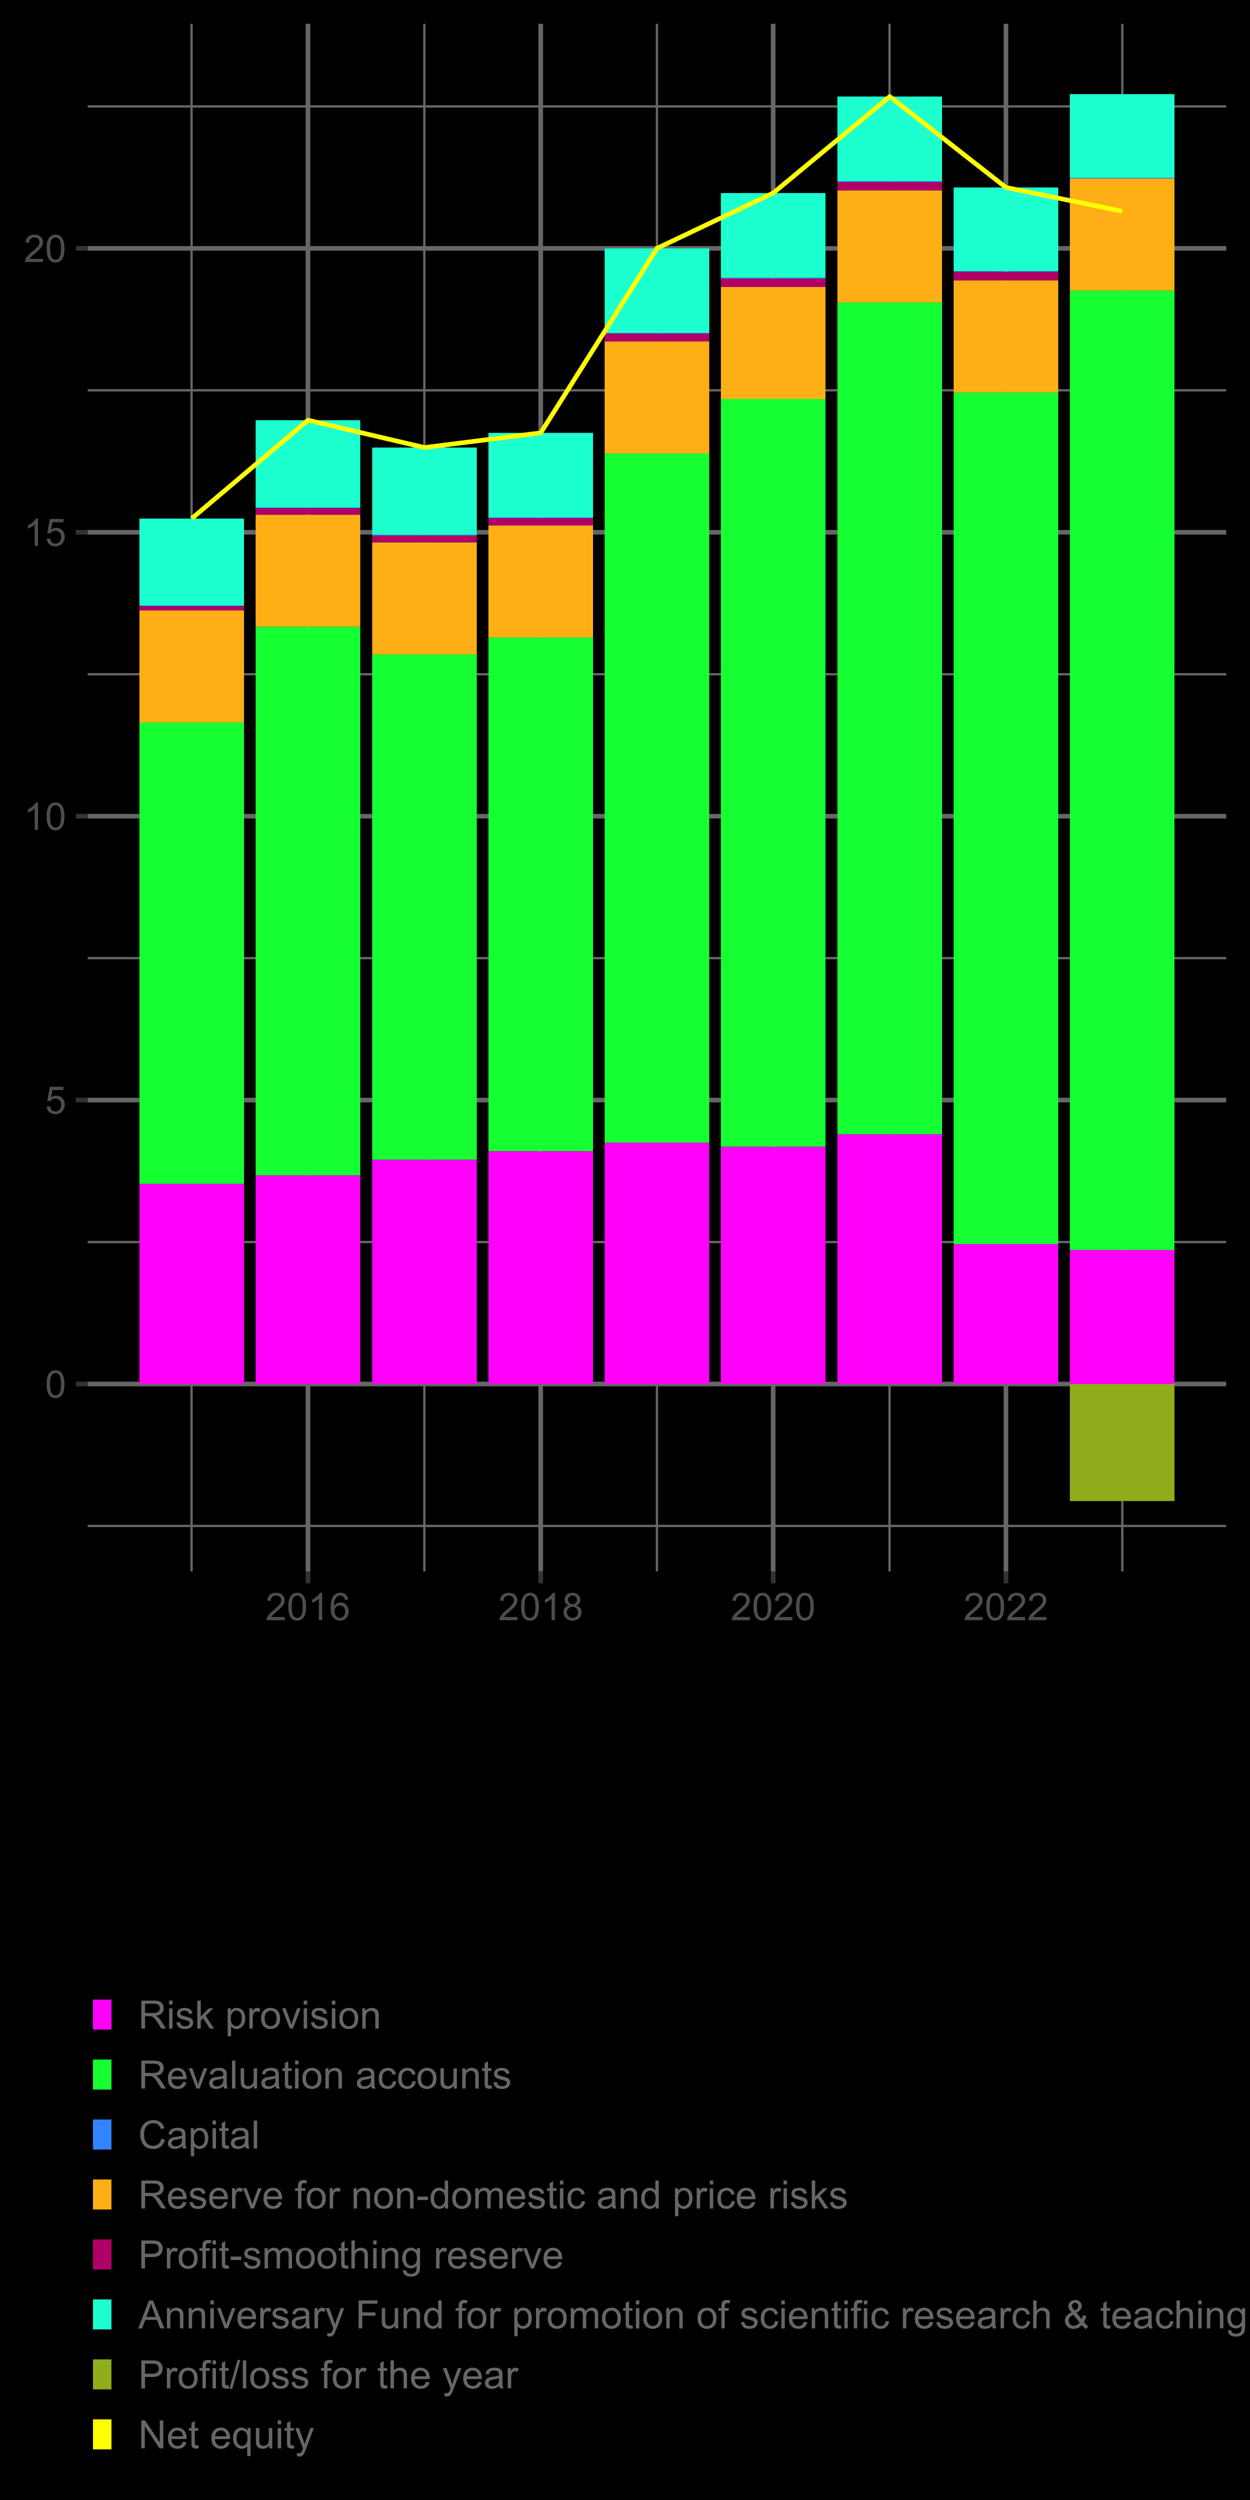 <?xml version="1.0" encoding="UTF-8"?>
<svg xmlns="http://www.w3.org/2000/svg" xmlns:xlink="http://www.w3.org/1999/xlink" width="288pt" height="576pt" viewBox="0 0 288 576" version="1.1">
<defs>
<g>
<symbol overflow="visible" id="glyph0-0">
<path style="stroke:none;" d="M 1.102 0 L 1.102 -5.5 L 5.5 -5.5 L 5.5 0 Z M 1.238 -0.137 L 5.363 -0.137 L 5.363 -5.363 L 1.238 -5.363 Z M 1.238 -0.137 "/>
</symbol>
<symbol overflow="visible" id="glyph0-1">
<path style="stroke:none;" d="M 0.367 -3.105 C 0.363 -3.848 0.438 -4.445 0.594 -4.902 C 0.742 -5.355 0.973 -5.707 1.277 -5.953 C 1.578 -6.199 1.957 -6.32 2.418 -6.324 C 2.754 -6.32 3.051 -6.254 3.309 -6.121 C 3.562 -5.984 3.773 -5.789 3.938 -5.531 C 4.102 -5.273 4.23 -4.961 4.328 -4.594 C 4.422 -4.227 4.469 -3.73 4.473 -3.105 C 4.469 -2.367 4.395 -1.77 4.242 -1.316 C 4.09 -0.859 3.863 -0.508 3.562 -0.262 C 3.258 -0.016 2.875 0.105 2.418 0.109 C 1.809 0.105 1.332 -0.109 0.988 -0.547 C 0.57 -1.066 0.363 -1.922 0.367 -3.105 Z M 1.16 -3.105 C 1.16 -2.07 1.281 -1.379 1.523 -1.039 C 1.766 -0.695 2.062 -0.527 2.418 -0.527 C 2.773 -0.527 3.074 -0.699 3.316 -1.043 C 3.559 -1.387 3.68 -2.074 3.68 -3.105 C 3.68 -4.145 3.559 -4.832 3.316 -5.172 C 3.074 -5.512 2.77 -5.684 2.41 -5.684 C 2.051 -5.684 1.77 -5.531 1.559 -5.234 C 1.293 -4.844 1.16 -4.137 1.16 -3.105 Z M 1.16 -3.105 "/>
</symbol>
<symbol overflow="visible" id="glyph0-2">
<path style="stroke:none;" d="M 0.367 -1.648 L 1.176 -1.719 C 1.234 -1.32 1.375 -1.023 1.594 -0.824 C 1.812 -0.625 2.078 -0.527 2.391 -0.527 C 2.762 -0.527 3.074 -0.668 3.336 -0.949 C 3.59 -1.23 3.719 -1.602 3.723 -2.066 C 3.719 -2.504 3.594 -2.852 3.348 -3.109 C 3.098 -3.363 2.773 -3.492 2.375 -3.492 C 2.125 -3.492 1.902 -3.434 1.703 -3.32 C 1.5 -3.207 1.344 -3.062 1.23 -2.883 L 0.504 -2.977 L 1.113 -6.215 L 4.246 -6.215 L 4.246 -5.473 L 1.73 -5.473 L 1.391 -3.781 C 1.766 -4.039 2.164 -4.172 2.582 -4.176 C 3.129 -4.172 3.594 -3.98 3.973 -3.605 C 4.352 -3.223 4.539 -2.734 4.543 -2.137 C 4.539 -1.562 4.375 -1.07 4.043 -0.656 C 3.637 -0.148 3.086 0.105 2.391 0.109 C 1.816 0.105 1.348 -0.051 0.984 -0.371 C 0.621 -0.691 0.414 -1.117 0.367 -1.648 Z M 0.367 -1.648 "/>
</symbol>
<symbol overflow="visible" id="glyph0-3">
<path style="stroke:none;" d="M 3.277 0 L 2.504 0 L 2.504 -4.93 C 2.316 -4.75 2.074 -4.574 1.773 -4.395 C 1.469 -4.215 1.195 -4.082 0.957 -3.996 L 0.957 -4.742 C 1.387 -4.941 1.766 -5.188 2.09 -5.48 C 2.414 -5.77 2.645 -6.051 2.781 -6.324 L 3.277 -6.324 Z M 3.277 0 "/>
</symbol>
<symbol overflow="visible" id="glyph0-4">
<path style="stroke:none;" d="M 4.43 -0.742 L 4.43 0 L 0.266 0 C 0.258 -0.188 0.289 -0.367 0.355 -0.539 C 0.461 -0.82 0.629 -1.098 0.863 -1.375 C 1.094 -1.648 1.434 -1.965 1.879 -2.328 C 2.562 -2.887 3.023 -3.332 3.266 -3.664 C 3.5 -3.988 3.621 -4.301 3.625 -4.594 C 3.621 -4.898 3.512 -5.156 3.297 -5.367 C 3.074 -5.578 2.789 -5.684 2.441 -5.684 C 2.066 -5.684 1.77 -5.57 1.547 -5.348 C 1.32 -5.125 1.207 -4.816 1.207 -4.422 L 0.414 -4.504 C 0.465 -5.094 0.668 -5.543 1.027 -5.855 C 1.379 -6.164 1.855 -6.32 2.457 -6.324 C 3.059 -6.32 3.539 -6.152 3.891 -5.82 C 4.242 -5.484 4.418 -5.07 4.422 -4.578 C 4.418 -4.32 4.367 -4.074 4.266 -3.832 C 4.164 -3.59 3.992 -3.332 3.754 -3.062 C 3.512 -2.793 3.113 -2.426 2.562 -1.957 C 2.094 -1.566 1.797 -1.301 1.664 -1.16 C 1.531 -1.02 1.422 -0.879 1.34 -0.742 Z M 4.43 -0.742 "/>
</symbol>
<symbol overflow="visible" id="glyph0-5">
<path style="stroke:none;" d="M 4.379 -4.758 L 3.609 -4.695 C 3.539 -4.996 3.441 -5.219 3.316 -5.359 C 3.105 -5.574 2.848 -5.684 2.543 -5.688 C 2.297 -5.684 2.078 -5.617 1.895 -5.484 C 1.648 -5.305 1.457 -5.043 1.32 -4.703 C 1.176 -4.363 1.105 -3.879 1.102 -3.25 C 1.285 -3.531 1.512 -3.742 1.781 -3.879 C 2.051 -4.016 2.332 -4.082 2.629 -4.086 C 3.141 -4.082 3.578 -3.895 3.945 -3.516 C 4.305 -3.137 4.488 -2.645 4.492 -2.047 C 4.488 -1.648 4.402 -1.281 4.234 -0.941 C 4.062 -0.602 3.828 -0.34 3.531 -0.16 C 3.23 0.02 2.895 0.105 2.52 0.109 C 1.871 0.105 1.344 -0.129 0.941 -0.602 C 0.531 -1.074 0.328 -1.855 0.332 -2.949 C 0.328 -4.16 0.551 -5.047 1.004 -5.602 C 1.395 -6.082 1.926 -6.32 2.59 -6.324 C 3.086 -6.32 3.492 -6.184 3.809 -5.906 C 4.125 -5.629 4.312 -5.246 4.379 -4.758 Z M 1.219 -2.039 C 1.219 -1.773 1.273 -1.516 1.387 -1.273 C 1.5 -1.027 1.66 -0.844 1.863 -0.719 C 2.066 -0.59 2.277 -0.527 2.504 -0.527 C 2.828 -0.527 3.109 -0.656 3.348 -0.922 C 3.578 -1.184 3.695 -1.543 3.699 -2 C 3.695 -2.43 3.582 -2.773 3.352 -3.027 C 3.117 -3.273 2.824 -3.398 2.477 -3.402 C 2.121 -3.398 1.824 -3.273 1.582 -3.027 C 1.34 -2.773 1.219 -2.445 1.219 -2.039 Z M 1.219 -2.039 "/>
</symbol>
<symbol overflow="visible" id="glyph0-6">
<path style="stroke:none;" d="M 1.555 -3.418 C 1.23 -3.531 0.992 -3.699 0.84 -3.918 C 0.684 -4.133 0.609 -4.395 0.609 -4.699 C 0.609 -5.156 0.773 -5.539 1.102 -5.855 C 1.43 -6.164 1.867 -6.32 2.418 -6.324 C 2.969 -6.32 3.41 -6.16 3.746 -5.844 C 4.078 -5.523 4.246 -5.137 4.25 -4.68 C 4.246 -4.387 4.172 -4.133 4.02 -3.918 C 3.863 -3.699 3.629 -3.531 3.32 -3.418 C 3.707 -3.285 4 -3.082 4.203 -2.805 C 4.402 -2.52 4.504 -2.184 4.508 -1.801 C 4.504 -1.258 4.312 -0.805 3.934 -0.441 C 3.551 -0.074 3.051 0.105 2.434 0.109 C 1.809 0.105 1.309 -0.074 0.926 -0.441 C 0.543 -0.809 0.352 -1.27 0.355 -1.82 C 0.352 -2.23 0.457 -2.574 0.668 -2.852 C 0.875 -3.125 1.168 -3.312 1.555 -3.418 Z M 1.402 -4.727 C 1.398 -4.426 1.496 -4.184 1.688 -3.996 C 1.879 -3.805 2.129 -3.707 2.438 -3.711 C 2.734 -3.707 2.977 -3.801 3.168 -3.992 C 3.355 -4.176 3.449 -4.406 3.453 -4.684 C 3.449 -4.965 3.352 -5.203 3.16 -5.398 C 2.961 -5.586 2.719 -5.684 2.43 -5.688 C 2.129 -5.684 1.883 -5.59 1.691 -5.402 C 1.496 -5.215 1.398 -4.988 1.402 -4.727 Z M 1.152 -1.816 C 1.148 -1.598 1.199 -1.383 1.309 -1.176 C 1.41 -0.969 1.566 -0.809 1.773 -0.695 C 1.98 -0.582 2.203 -0.527 2.441 -0.527 C 2.809 -0.527 3.113 -0.645 3.355 -0.883 C 3.594 -1.121 3.715 -1.426 3.719 -1.793 C 3.715 -2.164 3.59 -2.469 3.344 -2.715 C 3.094 -2.957 2.785 -3.082 2.414 -3.082 C 2.051 -3.082 1.75 -2.961 1.512 -2.719 C 1.27 -2.477 1.148 -2.176 1.152 -1.816 Z M 1.152 -1.816 "/>
</symbol>
<symbol overflow="visible" id="glyph1-0">
<path style="stroke:none;" d="M 1.125 0 L 1.125 -5.625 L 5.625 -5.625 L 5.625 0 Z M 1.266 -0.141 L 5.484 -0.141 L 5.484 -5.484 L 1.266 -5.484 Z M 1.266 -0.141 "/>
</symbol>
<symbol overflow="visible" id="glyph1-1">
<path style="stroke:none;" d="M 0.707 0 L 0.707 -6.441 L 3.562 -6.441 C 4.137 -6.438 4.57 -6.379 4.871 -6.266 C 5.168 -6.148 5.41 -5.945 5.59 -5.652 C 5.77 -5.359 5.859 -5.035 5.859 -4.684 C 5.859 -4.223 5.711 -3.84 5.414 -3.527 C 5.117 -3.215 4.66 -3.016 4.043 -2.93 C 4.27 -2.82 4.441 -2.711 4.559 -2.609 C 4.805 -2.375 5.039 -2.09 5.266 -1.754 L 6.387 0 L 5.312 0 L 4.461 -1.34 C 4.207 -1.727 4.004 -2.023 3.844 -2.227 C 3.68 -2.43 3.535 -2.57 3.41 -2.656 C 3.285 -2.734 3.156 -2.793 3.023 -2.828 C 2.926 -2.848 2.766 -2.859 2.547 -2.859 L 1.559 -2.859 L 1.559 0 Z M 1.559 -3.598 L 3.391 -3.598 C 3.777 -3.598 4.082 -3.637 4.305 -3.719 C 4.523 -3.797 4.691 -3.926 4.809 -4.105 C 4.922 -4.281 4.98 -4.473 4.98 -4.684 C 4.98 -4.984 4.867 -5.234 4.648 -5.434 C 4.422 -5.629 4.074 -5.73 3.598 -5.73 L 1.559 -5.73 Z M 1.559 -3.598 "/>
</symbol>
<symbol overflow="visible" id="glyph1-2">
<path style="stroke:none;" d="M 0.598 -5.531 L 0.598 -6.441 L 1.391 -6.441 L 1.391 -5.531 Z M 0.598 0 L 0.598 -4.668 L 1.391 -4.668 L 1.391 0 Z M 0.598 0 "/>
</symbol>
<symbol overflow="visible" id="glyph1-3">
<path style="stroke:none;" d="M 0.277 -1.395 L 1.059 -1.516 C 1.102 -1.199 1.223 -0.961 1.426 -0.797 C 1.621 -0.629 1.902 -0.543 2.266 -0.547 C 2.629 -0.543 2.898 -0.617 3.074 -0.766 C 3.25 -0.91 3.34 -1.086 3.34 -1.289 C 3.34 -1.465 3.262 -1.605 3.105 -1.711 C 2.996 -1.781 2.727 -1.867 2.297 -1.977 C 1.719 -2.117 1.316 -2.246 1.094 -2.355 C 0.867 -2.465 0.695 -2.613 0.582 -2.801 C 0.465 -2.988 0.41 -3.195 0.41 -3.43 C 0.41 -3.633 0.457 -3.824 0.551 -4.004 C 0.645 -4.18 0.773 -4.328 0.941 -4.445 C 1.062 -4.535 1.23 -4.613 1.441 -4.676 C 1.652 -4.738 1.879 -4.77 2.125 -4.773 C 2.488 -4.77 2.809 -4.715 3.09 -4.613 C 3.363 -4.504 3.57 -4.363 3.703 -4.184 C 3.836 -4.004 3.926 -3.762 3.977 -3.461 L 3.203 -3.359 C 3.168 -3.594 3.066 -3.781 2.898 -3.918 C 2.727 -4.051 2.488 -4.117 2.184 -4.121 C 1.82 -4.117 1.562 -4.059 1.406 -3.941 C 1.25 -3.82 1.172 -3.68 1.172 -3.52 C 1.172 -3.414 1.203 -3.32 1.27 -3.242 C 1.332 -3.156 1.434 -3.086 1.574 -3.031 C 1.648 -3 1.883 -2.934 2.273 -2.828 C 2.828 -2.676 3.215 -2.555 3.441 -2.461 C 3.66 -2.367 3.836 -2.227 3.961 -2.047 C 4.086 -1.859 4.148 -1.637 4.152 -1.371 C 4.148 -1.105 4.07 -0.855 3.922 -0.625 C 3.766 -0.391 3.543 -0.211 3.254 -0.086 C 2.961 0.043 2.637 0.105 2.273 0.105 C 1.664 0.105 1.199 -0.02 0.887 -0.27 C 0.566 -0.52 0.363 -0.895 0.277 -1.395 Z M 0.277 -1.395 "/>
</symbol>
<symbol overflow="visible" id="glyph1-4">
<path style="stroke:none;" d="M 0.598 0 L 0.598 -6.441 L 1.391 -6.441 L 1.391 -2.77 L 3.262 -4.668 L 4.285 -4.668 L 2.5 -2.938 L 4.465 0 L 3.488 0 L 1.945 -2.387 L 1.391 -1.852 L 1.391 0 Z M 0.598 0 "/>
</symbol>
<symbol overflow="visible" id="glyph1-5">
<path style="stroke:none;" d=""/>
</symbol>
<symbol overflow="visible" id="glyph1-6">
<path style="stroke:none;" d="M 0.594 1.789 L 0.594 -4.668 L 1.312 -4.668 L 1.312 -4.062 C 1.484 -4.297 1.676 -4.477 1.891 -4.594 C 2.102 -4.711 2.359 -4.77 2.668 -4.773 C 3.062 -4.77 3.414 -4.668 3.723 -4.465 C 4.023 -4.258 4.254 -3.965 4.41 -3.594 C 4.562 -3.219 4.641 -2.812 4.645 -2.367 C 4.641 -1.891 4.555 -1.461 4.387 -1.078 C 4.215 -0.695 3.965 -0.402 3.641 -0.199 C 3.312 0.004 2.969 0.105 2.609 0.105 C 2.344 0.105 2.109 0.051 1.898 -0.059 C 1.688 -0.168 1.516 -0.309 1.383 -0.484 L 1.383 1.789 Z M 1.309 -2.309 C 1.305 -1.707 1.426 -1.262 1.672 -0.977 C 1.914 -0.688 2.211 -0.543 2.559 -0.547 C 2.906 -0.543 3.207 -0.691 3.461 -0.992 C 3.707 -1.285 3.832 -1.746 3.836 -2.375 C 3.832 -2.965 3.711 -3.41 3.469 -3.707 C 3.223 -4 2.93 -4.148 2.594 -4.152 C 2.254 -4.148 1.953 -3.992 1.695 -3.68 C 1.434 -3.363 1.305 -2.906 1.309 -2.309 Z M 1.309 -2.309 "/>
</symbol>
<symbol overflow="visible" id="glyph1-7">
<path style="stroke:none;" d="M 0.586 0 L 0.586 -4.668 L 1.297 -4.668 L 1.297 -3.961 C 1.477 -4.289 1.645 -4.504 1.801 -4.613 C 1.949 -4.715 2.121 -4.77 2.309 -4.773 C 2.574 -4.77 2.844 -4.684 3.121 -4.516 L 2.848 -3.785 C 2.652 -3.895 2.457 -3.949 2.266 -3.953 C 2.09 -3.949 1.934 -3.898 1.801 -3.797 C 1.66 -3.695 1.562 -3.551 1.508 -3.367 C 1.414 -3.082 1.371 -2.773 1.375 -2.445 L 1.375 0 Z M 0.586 0 "/>
</symbol>
<symbol overflow="visible" id="glyph1-8">
<path style="stroke:none;" d="M 0.297 -2.332 C 0.293 -3.195 0.535 -3.836 1.02 -4.254 C 1.418 -4.598 1.906 -4.77 2.488 -4.773 C 3.125 -4.77 3.648 -4.559 4.059 -4.141 C 4.465 -3.719 4.668 -3.137 4.672 -2.398 C 4.668 -1.797 4.578 -1.324 4.402 -0.98 C 4.219 -0.633 3.957 -0.367 3.613 -0.18 C 3.266 0.012 2.891 0.105 2.488 0.105 C 1.832 0.105 1.305 -0.102 0.902 -0.523 C 0.496 -0.938 0.293 -1.543 0.297 -2.332 Z M 1.113 -2.332 C 1.113 -1.734 1.242 -1.285 1.504 -0.992 C 1.762 -0.691 2.09 -0.543 2.488 -0.547 C 2.879 -0.543 3.207 -0.691 3.469 -0.992 C 3.727 -1.289 3.855 -1.746 3.859 -2.359 C 3.855 -2.934 3.723 -3.371 3.465 -3.672 C 3.199 -3.965 2.875 -4.113 2.488 -4.117 C 2.09 -4.113 1.762 -3.965 1.504 -3.672 C 1.242 -3.375 1.113 -2.93 1.113 -2.332 Z M 1.113 -2.332 "/>
</symbol>
<symbol overflow="visible" id="glyph1-9">
<path style="stroke:none;" d="M 1.891 0 L 0.113 -4.668 L 0.949 -4.668 L 1.953 -1.871 C 2.055 -1.566 2.156 -1.254 2.25 -0.93 C 2.32 -1.176 2.418 -1.473 2.543 -1.82 L 3.582 -4.668 L 4.395 -4.668 L 2.629 0 Z M 1.891 0 "/>
</symbol>
<symbol overflow="visible" id="glyph1-10">
<path style="stroke:none;" d="M 0.594 0 L 0.594 -4.668 L 1.305 -4.668 L 1.305 -4.004 C 1.645 -4.512 2.141 -4.77 2.789 -4.773 C 3.07 -4.77 3.328 -4.719 3.566 -4.621 C 3.801 -4.516 3.977 -4.383 4.098 -4.223 C 4.211 -4.055 4.293 -3.859 4.344 -3.641 C 4.367 -3.488 4.383 -3.234 4.387 -2.871 L 4.387 0 L 3.594 0 L 3.594 -2.84 C 3.59 -3.156 3.559 -3.395 3.5 -3.559 C 3.438 -3.715 3.332 -3.844 3.176 -3.941 C 3.02 -4.035 2.836 -4.082 2.625 -4.086 C 2.285 -4.082 1.992 -3.977 1.75 -3.766 C 1.504 -3.551 1.383 -3.145 1.383 -2.547 L 1.383 0 Z M 0.594 0 "/>
</symbol>
<symbol overflow="visible" id="glyph1-11">
<path style="stroke:none;" d="M 3.789 -1.504 L 4.605 -1.402 C 4.477 -0.922 4.238 -0.551 3.891 -0.289 C 3.539 -0.023 3.094 0.105 2.555 0.105 C 1.871 0.105 1.328 -0.102 0.93 -0.523 C 0.527 -0.941 0.328 -1.531 0.328 -2.293 C 0.328 -3.074 0.527 -3.684 0.934 -4.121 C 1.336 -4.551 1.863 -4.77 2.508 -4.773 C 3.133 -4.77 3.641 -4.559 4.039 -4.137 C 4.43 -3.711 4.629 -3.113 4.633 -2.344 C 4.629 -2.297 4.629 -2.227 4.629 -2.133 L 1.148 -2.133 C 1.176 -1.617 1.32 -1.223 1.582 -0.953 C 1.84 -0.68 2.164 -0.543 2.559 -0.547 C 2.844 -0.543 3.09 -0.621 3.301 -0.773 C 3.504 -0.922 3.668 -1.164 3.789 -1.504 Z M 1.191 -2.781 L 3.797 -2.781 C 3.758 -3.172 3.656 -3.465 3.5 -3.664 C 3.242 -3.965 2.918 -4.117 2.52 -4.121 C 2.152 -4.117 1.844 -3.996 1.602 -3.754 C 1.352 -3.508 1.215 -3.184 1.191 -2.781 Z M 1.191 -2.781 "/>
</symbol>
<symbol overflow="visible" id="glyph1-12">
<path style="stroke:none;" d="M 3.641 -0.574 C 3.344 -0.324 3.062 -0.148 2.793 -0.047 C 2.52 0.055 2.23 0.105 1.922 0.105 C 1.406 0.105 1.012 -0.02 0.738 -0.27 C 0.461 -0.52 0.32 -0.84 0.324 -1.23 C 0.32 -1.457 0.375 -1.664 0.48 -1.855 C 0.582 -2.043 0.715 -2.195 0.887 -2.312 C 1.051 -2.426 1.242 -2.512 1.461 -2.57 C 1.609 -2.609 1.844 -2.648 2.164 -2.688 C 2.797 -2.762 3.27 -2.852 3.574 -2.961 C 3.574 -3.066 3.574 -3.137 3.578 -3.168 C 3.574 -3.488 3.5 -3.715 3.352 -3.852 C 3.148 -4.023 2.848 -4.113 2.453 -4.117 C 2.078 -4.113 1.805 -4.047 1.629 -3.922 C 1.449 -3.789 1.316 -3.559 1.234 -3.23 L 0.461 -3.336 C 0.527 -3.664 0.645 -3.934 0.809 -4.137 C 0.969 -4.34 1.199 -4.496 1.508 -4.605 C 1.809 -4.715 2.164 -4.77 2.566 -4.773 C 2.965 -4.77 3.285 -4.723 3.535 -4.633 C 3.781 -4.535 3.965 -4.418 4.086 -4.277 C 4.199 -4.137 4.281 -3.957 4.332 -3.738 C 4.355 -3.605 4.371 -3.363 4.371 -3.012 L 4.371 -1.957 C 4.371 -1.219 4.387 -0.75 4.422 -0.559 C 4.453 -0.363 4.52 -0.18 4.625 0 L 3.797 0 C 3.711 -0.164 3.656 -0.355 3.641 -0.574 Z M 3.574 -2.344 C 3.285 -2.227 2.852 -2.125 2.281 -2.043 C 1.953 -1.992 1.723 -1.938 1.59 -1.883 C 1.453 -1.82 1.352 -1.738 1.277 -1.629 C 1.203 -1.516 1.164 -1.391 1.168 -1.254 C 1.164 -1.043 1.246 -0.867 1.406 -0.727 C 1.566 -0.586 1.801 -0.516 2.109 -0.516 C 2.414 -0.516 2.684 -0.582 2.922 -0.715 C 3.156 -0.848 3.332 -1.027 3.445 -1.262 C 3.531 -1.438 3.574 -1.703 3.574 -2.051 Z M 3.574 -2.344 "/>
</symbol>
<symbol overflow="visible" id="glyph1-13">
<path style="stroke:none;" d="M 0.574 0 L 0.574 -6.441 L 1.367 -6.441 L 1.367 0 Z M 0.574 0 "/>
</symbol>
<symbol overflow="visible" id="glyph1-14">
<path style="stroke:none;" d="M 3.652 0 L 3.652 -0.688 C 3.285 -0.156 2.793 0.105 2.172 0.105 C 1.895 0.105 1.637 0.055 1.398 -0.051 C 1.16 -0.156 0.984 -0.289 0.867 -0.449 C 0.75 -0.609 0.668 -0.805 0.625 -1.039 C 0.59 -1.188 0.574 -1.434 0.574 -1.773 L 0.574 -4.668 L 1.367 -4.668 L 1.367 -2.078 C 1.363 -1.664 1.379 -1.387 1.414 -1.242 C 1.461 -1.031 1.566 -0.867 1.73 -0.75 C 1.887 -0.633 2.086 -0.574 2.328 -0.574 C 2.562 -0.574 2.785 -0.633 2.996 -0.758 C 3.199 -0.875 3.348 -1.043 3.438 -1.254 C 3.523 -1.465 3.566 -1.77 3.57 -2.168 L 3.57 -4.668 L 4.359 -4.668 L 4.359 0 Z M 3.652 0 "/>
</symbol>
<symbol overflow="visible" id="glyph1-15">
<path style="stroke:none;" d="M 2.32 -0.707 L 2.434 -0.008 C 2.207 0.039 2.008 0.059 1.836 0.062 C 1.547 0.059 1.324 0.016 1.168 -0.074 C 1.004 -0.164 0.895 -0.285 0.832 -0.434 C 0.77 -0.582 0.738 -0.891 0.738 -1.367 L 0.738 -4.051 L 0.156 -4.051 L 0.156 -4.668 L 0.738 -4.668 L 0.738 -5.824 L 1.523 -6.297 L 1.523 -4.668 L 2.32 -4.668 L 2.32 -4.051 L 1.523 -4.051 L 1.523 -1.324 C 1.523 -1.098 1.535 -0.949 1.566 -0.887 C 1.59 -0.816 1.637 -0.766 1.703 -0.73 C 1.762 -0.691 1.852 -0.672 1.973 -0.676 C 2.059 -0.672 2.176 -0.684 2.32 -0.707 Z M 2.32 -0.707 "/>
</symbol>
<symbol overflow="visible" id="glyph1-16">
<path style="stroke:none;" d="M 3.641 -1.711 L 4.418 -1.609 C 4.332 -1.07 4.113 -0.648 3.762 -0.348 C 3.41 -0.043 2.98 0.105 2.473 0.105 C 1.832 0.105 1.316 -0.102 0.934 -0.52 C 0.543 -0.938 0.352 -1.535 0.352 -2.316 C 0.352 -2.816 0.434 -3.258 0.602 -3.637 C 0.766 -4.016 1.02 -4.301 1.363 -4.488 C 1.703 -4.676 2.074 -4.77 2.477 -4.773 C 2.98 -4.77 3.395 -4.641 3.723 -4.387 C 4.043 -4.129 4.25 -3.766 4.344 -3.297 L 3.574 -3.176 C 3.496 -3.488 3.363 -3.723 3.184 -3.883 C 2.996 -4.039 2.773 -4.117 2.508 -4.121 C 2.109 -4.117 1.785 -3.977 1.535 -3.691 C 1.285 -3.406 1.16 -2.953 1.164 -2.336 C 1.16 -1.707 1.281 -1.254 1.523 -0.973 C 1.766 -0.688 2.078 -0.543 2.465 -0.547 C 2.773 -0.543 3.031 -0.641 3.242 -0.832 C 3.445 -1.02 3.578 -1.312 3.641 -1.711 Z M 3.641 -1.711 "/>
</symbol>
<symbol overflow="visible" id="glyph1-17">
<path style="stroke:none;" d="M 5.289 -2.258 L 6.145 -2.043 C 5.961 -1.34 5.641 -0.805 5.18 -0.441 C 4.715 -0.074 4.145 0.105 3.477 0.109 C 2.777 0.105 2.215 -0.031 1.781 -0.312 C 1.344 -0.594 1.012 -1.004 0.789 -1.543 C 0.559 -2.074 0.445 -2.652 0.449 -3.27 C 0.445 -3.941 0.574 -4.523 0.832 -5.023 C 1.09 -5.52 1.453 -5.898 1.926 -6.16 C 2.398 -6.418 2.918 -6.551 3.488 -6.551 C 4.129 -6.551 4.672 -6.387 5.113 -6.059 C 5.551 -5.73 5.859 -5.27 6.035 -4.676 L 5.195 -4.477 C 5.043 -4.945 4.824 -5.285 4.543 -5.5 C 4.254 -5.715 3.898 -5.824 3.473 -5.824 C 2.977 -5.824 2.562 -5.703 2.23 -5.465 C 1.895 -5.227 1.66 -4.906 1.527 -4.508 C 1.391 -4.105 1.324 -3.695 1.328 -3.273 C 1.324 -2.723 1.402 -2.246 1.566 -1.84 C 1.723 -1.43 1.973 -1.121 2.309 -0.922 C 2.645 -0.719 3.008 -0.621 3.406 -0.621 C 3.879 -0.621 4.285 -0.758 4.617 -1.031 C 4.949 -1.305 5.172 -1.711 5.289 -2.258 Z M 5.289 -2.258 "/>
</symbol>
<symbol overflow="visible" id="glyph1-18">
<path style="stroke:none;" d="M 0.781 0 L 0.781 -4.051 L 0.082 -4.051 L 0.082 -4.668 L 0.781 -4.668 L 0.781 -5.164 C 0.777 -5.473 0.809 -5.707 0.867 -5.863 C 0.941 -6.066 1.074 -6.23 1.266 -6.359 C 1.457 -6.484 1.727 -6.551 2.074 -6.551 C 2.293 -6.551 2.539 -6.523 2.812 -6.473 L 2.695 -5.781 C 2.531 -5.809 2.375 -5.824 2.227 -5.828 C 1.984 -5.824 1.812 -5.773 1.719 -5.672 C 1.617 -5.57 1.57 -5.379 1.57 -5.098 L 1.57 -4.668 L 2.477 -4.668 L 2.477 -4.051 L 1.57 -4.051 L 1.57 0 Z M 0.781 0 "/>
</symbol>
<symbol overflow="visible" id="glyph1-19">
<path style="stroke:none;" d="M 0.285 -1.934 L 0.285 -2.73 L 2.715 -2.73 L 2.715 -1.934 Z M 0.285 -1.934 "/>
</symbol>
<symbol overflow="visible" id="glyph1-20">
<path style="stroke:none;" d="M 3.621 0 L 3.621 -0.59 C 3.324 -0.125 2.887 0.105 2.316 0.105 C 1.941 0.105 1.602 0.004 1.289 -0.199 C 0.977 -0.402 0.734 -0.688 0.562 -1.059 C 0.391 -1.426 0.305 -1.848 0.309 -2.328 C 0.305 -2.789 0.383 -3.211 0.539 -3.594 C 0.695 -3.969 0.926 -4.262 1.238 -4.469 C 1.543 -4.668 1.891 -4.77 2.281 -4.773 C 2.559 -4.77 2.809 -4.711 3.031 -4.594 C 3.25 -4.477 3.43 -4.32 3.57 -4.133 L 3.57 -6.441 L 4.355 -6.441 L 4.355 0 Z M 1.121 -2.328 C 1.117 -1.727 1.242 -1.281 1.496 -0.988 C 1.746 -0.691 2.047 -0.543 2.391 -0.547 C 2.734 -0.543 3.027 -0.684 3.27 -0.969 C 3.512 -1.25 3.633 -1.684 3.633 -2.262 C 3.633 -2.902 3.508 -3.371 3.262 -3.668 C 3.016 -3.965 2.715 -4.113 2.355 -4.117 C 2.004 -4.113 1.707 -3.969 1.473 -3.688 C 1.234 -3.398 1.117 -2.945 1.121 -2.328 Z M 1.121 -2.328 "/>
</symbol>
<symbol overflow="visible" id="glyph1-21">
<path style="stroke:none;" d="M 0.594 0 L 0.594 -4.668 L 1.301 -4.668 L 1.301 -4.012 C 1.445 -4.238 1.637 -4.422 1.883 -4.562 C 2.125 -4.699 2.402 -4.77 2.715 -4.773 C 3.059 -4.77 3.344 -4.699 3.566 -4.559 C 3.785 -4.414 3.941 -4.211 4.035 -3.953 C 4.398 -4.496 4.879 -4.77 5.477 -4.773 C 5.938 -4.77 6.293 -4.641 6.543 -4.387 C 6.789 -4.129 6.914 -3.734 6.918 -3.203 L 6.918 0 L 6.129 0 L 6.129 -2.941 C 6.129 -3.254 6.102 -3.48 6.051 -3.621 C 6 -3.762 5.906 -3.871 5.773 -3.957 C 5.633 -4.039 5.477 -4.082 5.301 -4.086 C 4.969 -4.082 4.695 -3.973 4.48 -3.758 C 4.262 -3.539 4.152 -3.191 4.156 -2.711 L 4.156 0 L 3.367 0 L 3.367 -3.031 C 3.363 -3.379 3.297 -3.645 3.172 -3.82 C 3.039 -3.996 2.828 -4.082 2.539 -4.086 C 2.312 -4.082 2.109 -4.023 1.922 -3.91 C 1.734 -3.789 1.598 -3.617 1.512 -3.395 C 1.426 -3.168 1.383 -2.844 1.383 -2.422 L 1.383 0 Z M 0.594 0 "/>
</symbol>
<symbol overflow="visible" id="glyph1-22">
<path style="stroke:none;" d="M 0.695 0 L 0.695 -6.441 L 3.125 -6.441 C 3.547 -6.438 3.875 -6.418 4.105 -6.383 C 4.418 -6.324 4.684 -6.223 4.898 -6.078 C 5.109 -5.93 5.281 -5.723 5.414 -5.457 C 5.547 -5.188 5.613 -4.895 5.613 -4.578 C 5.613 -4.027 5.438 -3.566 5.09 -3.188 C 4.738 -2.805 4.109 -2.613 3.199 -2.617 L 1.547 -2.617 L 1.547 0 Z M 1.547 -3.379 L 3.211 -3.379 C 3.762 -3.375 4.152 -3.477 4.387 -3.688 C 4.617 -3.891 4.734 -4.18 4.734 -4.555 C 4.734 -4.82 4.664 -5.051 4.527 -5.242 C 4.391 -5.434 4.211 -5.562 3.992 -5.625 C 3.844 -5.664 3.578 -5.684 3.195 -5.684 L 1.547 -5.684 Z M 1.547 -3.379 "/>
</symbol>
<symbol overflow="visible" id="glyph1-23">
<path style="stroke:none;" d="M 0.594 0 L 0.594 -6.441 L 1.383 -6.441 L 1.383 -4.133 C 1.75 -4.555 2.215 -4.77 2.781 -4.773 C 3.125 -4.77 3.426 -4.699 3.684 -4.566 C 3.938 -4.426 4.121 -4.238 4.23 -4.004 C 4.34 -3.762 4.395 -3.414 4.395 -2.957 L 4.395 0 L 3.602 0 L 3.602 -2.957 C 3.598 -3.352 3.512 -3.641 3.344 -3.82 C 3.172 -4 2.93 -4.09 2.617 -4.09 C 2.379 -4.09 2.16 -4.027 1.957 -3.906 C 1.75 -3.785 1.602 -3.621 1.516 -3.414 C 1.426 -3.203 1.383 -2.918 1.383 -2.555 L 1.383 0 Z M 0.594 0 "/>
</symbol>
<symbol overflow="visible" id="glyph1-24">
<path style="stroke:none;" d="M 0.449 0.387 L 1.219 0.5 C 1.25 0.734 1.336 0.91 1.484 1.02 C 1.68 1.164 1.949 1.234 2.289 1.238 C 2.652 1.234 2.934 1.164 3.137 1.02 C 3.332 0.871 3.469 0.664 3.543 0.406 C 3.578 0.242 3.598 -0.094 3.598 -0.609 C 3.254 -0.203 2.824 0 2.309 0 C 1.664 0 1.164 -0.23 0.816 -0.695 C 0.461 -1.156 0.285 -1.711 0.289 -2.359 C 0.285 -2.801 0.367 -3.211 0.531 -3.59 C 0.691 -3.965 0.926 -4.258 1.23 -4.465 C 1.535 -4.668 1.895 -4.77 2.312 -4.773 C 2.859 -4.77 3.312 -4.547 3.672 -4.105 L 3.672 -4.668 L 4.402 -4.668 L 4.402 -0.633 C 4.398 0.094 4.324 0.605 4.18 0.91 C 4.031 1.211 3.797 1.453 3.477 1.629 C 3.152 1.805 2.758 1.891 2.293 1.895 C 1.734 1.891 1.285 1.766 0.945 1.516 C 0.598 1.262 0.434 0.887 0.449 0.387 Z M 1.102 -2.418 C 1.102 -1.805 1.223 -1.359 1.465 -1.078 C 1.707 -0.797 2.012 -0.656 2.383 -0.656 C 2.742 -0.656 3.047 -0.793 3.293 -1.074 C 3.539 -1.348 3.66 -1.789 3.664 -2.391 C 3.66 -2.961 3.535 -3.391 3.285 -3.68 C 3.031 -3.969 2.727 -4.113 2.367 -4.117 C 2.016 -4.113 1.715 -3.969 1.469 -3.688 C 1.223 -3.398 1.102 -2.977 1.102 -2.418 Z M 1.102 -2.418 "/>
</symbol>
<symbol overflow="visible" id="glyph1-25">
<path style="stroke:none;" d="M -0.012 0 L 2.461 -6.441 L 3.379 -6.441 L 6.016 0 L 5.047 0 L 4.293 -1.953 L 1.602 -1.953 L 0.891 0 Z M 1.844 -2.645 L 4.031 -2.645 L 3.359 -4.43 C 3.148 -4.969 2.996 -5.414 2.898 -5.766 C 2.816 -5.352 2.703 -4.941 2.555 -4.535 Z M 1.844 -2.645 "/>
</symbol>
<symbol overflow="visible" id="glyph1-26">
<path style="stroke:none;" d="M 0.559 1.797 L 0.469 1.055 C 0.641 1.102 0.789 1.125 0.922 1.125 C 1.094 1.125 1.234 1.094 1.344 1.035 C 1.445 0.977 1.535 0.895 1.605 0.789 C 1.652 0.707 1.73 0.512 1.844 0.203 C 1.855 0.156 1.879 0.09 1.914 0.008 L 0.145 -4.668 L 0.996 -4.668 L 1.969 -1.965 C 2.094 -1.617 2.207 -1.258 2.309 -0.883 C 2.398 -1.246 2.504 -1.602 2.633 -1.945 L 3.629 -4.668 L 4.422 -4.668 L 2.645 0.078 C 2.449 0.586 2.305 0.941 2.203 1.137 C 2.062 1.398 1.898 1.59 1.719 1.711 C 1.531 1.832 1.316 1.891 1.066 1.895 C 0.914 1.891 0.742 1.859 0.559 1.797 Z M 0.559 1.797 "/>
</symbol>
<symbol overflow="visible" id="glyph1-27">
<path style="stroke:none;" d="M 0.738 0 L 0.738 -6.441 L 5.086 -6.441 L 5.086 -5.684 L 1.59 -5.684 L 1.59 -3.688 L 4.613 -3.688 L 4.613 -2.926 L 1.59 -2.926 L 1.59 0 Z M 0.738 0 "/>
</symbol>
<symbol overflow="visible" id="glyph1-28">
<path style="stroke:none;" d="M 4.277 -0.762 C 4.012 -0.469 3.727 -0.25 3.422 -0.105 C 3.113 0.035 2.781 0.105 2.426 0.109 C 1.766 0.105 1.242 -0.113 0.855 -0.559 C 0.543 -0.918 0.387 -1.324 0.387 -1.773 C 0.387 -2.172 0.512 -2.531 0.77 -2.855 C 1.023 -3.172 1.41 -3.453 1.922 -3.699 C 1.629 -4.031 1.434 -4.305 1.34 -4.512 C 1.242 -4.719 1.195 -4.918 1.195 -5.117 C 1.195 -5.5 1.344 -5.836 1.648 -6.121 C 1.949 -6.406 2.332 -6.551 2.797 -6.551 C 3.23 -6.551 3.59 -6.414 3.871 -6.145 C 4.148 -5.875 4.289 -5.551 4.293 -5.176 C 4.289 -4.559 3.883 -4.039 3.078 -3.609 L 4.23 -2.137 C 4.363 -2.391 4.465 -2.688 4.539 -3.031 L 5.359 -2.855 C 5.215 -2.289 5.023 -1.828 4.789 -1.469 C 5.082 -1.074 5.418 -0.746 5.797 -0.48 L 5.266 0.148 C 4.941 -0.055 4.613 -0.355 4.277 -0.762 Z M 2.668 -4.117 C 3.004 -4.316 3.227 -4.492 3.332 -4.648 C 3.43 -4.797 3.48 -4.969 3.484 -5.156 C 3.48 -5.375 3.41 -5.551 3.273 -5.691 C 3.133 -5.828 2.961 -5.898 2.754 -5.902 C 2.539 -5.898 2.359 -5.832 2.219 -5.695 C 2.074 -5.555 2.004 -5.387 2.008 -5.191 C 2.004 -5.09 2.031 -4.984 2.086 -4.875 C 2.137 -4.766 2.211 -4.648 2.316 -4.527 Z M 3.781 -1.383 L 2.328 -3.18 C 1.898 -2.926 1.609 -2.691 1.461 -2.473 C 1.309 -2.254 1.234 -2.035 1.238 -1.824 C 1.234 -1.559 1.34 -1.289 1.551 -1.012 C 1.758 -0.727 2.051 -0.586 2.434 -0.59 C 2.668 -0.586 2.914 -0.66 3.168 -0.809 C 3.422 -0.957 3.625 -1.148 3.781 -1.383 Z M 3.781 -1.383 "/>
</symbol>
<symbol overflow="visible" id="glyph1-29">
<path style="stroke:none;" d="M 0 0.109 L 1.867 -6.551 L 2.5 -6.551 L 0.637 0.109 Z M 0 0.109 "/>
</symbol>
<symbol overflow="visible" id="glyph1-30">
<path style="stroke:none;" d="M 0.688 0 L 0.688 -6.441 L 1.559 -6.441 L 4.945 -1.383 L 4.945 -6.441 L 5.762 -6.441 L 5.762 0 L 4.887 0 L 1.504 -5.062 L 1.504 0 Z M 0.688 0 "/>
</symbol>
<symbol overflow="visible" id="glyph1-31">
<path style="stroke:none;" d="M 3.57 1.789 L 3.57 -0.496 C 3.441 -0.32 3.27 -0.176 3.051 -0.066 C 2.828 0.051 2.594 0.105 2.348 0.105 C 1.789 0.105 1.312 -0.113 0.914 -0.559 C 0.516 -0.996 0.316 -1.605 0.316 -2.379 C 0.316 -2.848 0.395 -3.266 0.559 -3.637 C 0.719 -4.008 0.957 -4.289 1.266 -4.484 C 1.574 -4.672 1.914 -4.77 2.285 -4.773 C 2.863 -4.77 3.316 -4.527 3.648 -4.043 L 3.648 -4.668 L 4.359 -4.668 L 4.359 1.789 Z M 1.129 -2.348 C 1.125 -1.742 1.25 -1.293 1.508 -0.996 C 1.758 -0.695 2.062 -0.543 2.414 -0.547 C 2.75 -0.543 3.039 -0.688 3.281 -0.973 C 3.523 -1.258 3.645 -1.691 3.648 -2.277 C 3.645 -2.895 3.516 -3.359 3.262 -3.676 C 3.004 -3.988 2.703 -4.148 2.359 -4.148 C 2.012 -4.148 1.719 -4 1.484 -3.711 C 1.242 -3.414 1.125 -2.961 1.129 -2.348 Z M 1.129 -2.348 "/>
</symbol>
</g>
<clipPath id="clip1">
  <path d="M 20.199 5.48 L 282.52 5.48 L 282.52 362.062 L 20.199 362.062 Z M 20.199 5.48 "/>
</clipPath>
<clipPath id="clip2">
  <path d="M 20.199 351 L 282.52 351 L 282.52 352 L 20.199 352 Z M 20.199 351 "/>
</clipPath>
<clipPath id="clip3">
  <path d="M 20.199 285 L 282.52 285 L 282.52 287 L 20.199 287 Z M 20.199 285 "/>
</clipPath>
<clipPath id="clip4">
  <path d="M 20.199 220 L 282.52 220 L 282.52 222 L 20.199 222 Z M 20.199 220 "/>
</clipPath>
<clipPath id="clip5">
  <path d="M 20.199 155 L 282.52 155 L 282.52 156 L 20.199 156 Z M 20.199 155 "/>
</clipPath>
<clipPath id="clip6">
  <path d="M 20.199 89 L 282.52 89 L 282.52 91 L 20.199 91 Z M 20.199 89 "/>
</clipPath>
<clipPath id="clip7">
  <path d="M 20.199 24 L 282.52 24 L 282.52 25 L 20.199 25 Z M 20.199 24 "/>
</clipPath>
<clipPath id="clip8">
  <path d="M 43 5.48 L 45 5.48 L 45 362.062 L 43 362.062 Z M 43 5.48 "/>
</clipPath>
<clipPath id="clip9">
  <path d="M 97 5.48 L 99 5.48 L 99 362.062 L 97 362.062 Z M 97 5.48 "/>
</clipPath>
<clipPath id="clip10">
  <path d="M 151 5.48 L 152 5.48 L 152 362.062 L 151 362.062 Z M 151 5.48 "/>
</clipPath>
<clipPath id="clip11">
  <path d="M 204 5.48 L 206 5.48 L 206 362.062 L 204 362.062 Z M 204 5.48 "/>
</clipPath>
<clipPath id="clip12">
  <path d="M 258 5.48 L 259 5.48 L 259 362.062 L 258 362.062 Z M 258 5.48 "/>
</clipPath>
<clipPath id="clip13">
  <path d="M 20.199 318 L 282.52 318 L 282.52 320 L 20.199 320 Z M 20.199 318 "/>
</clipPath>
<clipPath id="clip14">
  <path d="M 20.199 252 L 282.52 252 L 282.52 254 L 20.199 254 Z M 20.199 252 "/>
</clipPath>
<clipPath id="clip15">
  <path d="M 20.199 187 L 282.52 187 L 282.52 189 L 20.199 189 Z M 20.199 187 "/>
</clipPath>
<clipPath id="clip16">
  <path d="M 20.199 122 L 282.52 122 L 282.52 124 L 20.199 124 Z M 20.199 122 "/>
</clipPath>
<clipPath id="clip17">
  <path d="M 20.199 56 L 282.52 56 L 282.52 58 L 20.199 58 Z M 20.199 56 "/>
</clipPath>
<clipPath id="clip18">
  <path d="M 70 5.48 L 72 5.48 L 72 362.062 L 70 362.062 Z M 70 5.48 "/>
</clipPath>
<clipPath id="clip19">
  <path d="M 124 5.48 L 126 5.48 L 126 362.062 L 124 362.062 Z M 124 5.48 "/>
</clipPath>
<clipPath id="clip20">
  <path d="M 177 5.48 L 179 5.48 L 179 362.062 L 177 362.062 Z M 177 5.48 "/>
</clipPath>
<clipPath id="clip21">
  <path d="M 231 5.48 L 233 5.48 L 233 362.062 L 231 362.062 Z M 231 5.48 "/>
</clipPath>
</defs>
<g id="surface29">
<rect x="0" y="0" width="288" height="576" style="fill:rgb(100%,100%,100%);fill-opacity:1;stroke:none;"/>
<rect x="0" y="0" width="288" height="576" style="fill:rgb(0%,0%,0%);fill-opacity:1;stroke:none;"/>
<path style="fill:none;stroke-width:1.067;stroke-linecap:round;stroke-linejoin:round;stroke:rgb(0%,0%,0%);stroke-opacity:1;stroke-miterlimit:10;" d="M 0 576 L 288 576 L 288 0 L 0 0 Z M 0 576 "/>
<g clip-path="url(#clip1)" clip-rule="nonzero">
<path style="fill-rule:nonzero;fill:rgb(0%,0%,0%);fill-opacity:1;stroke-width:1.067;stroke-linecap:round;stroke-linejoin:round;stroke:rgb(0%,0%,0%);stroke-opacity:1;stroke-miterlimit:10;" d="M 20.199 362.062 L 282.52 362.062 L 282.52 5.48 L 20.199 5.48 Z M 20.199 362.062 "/>
</g>
<g clip-path="url(#clip2)" clip-rule="nonzero">
<path style="fill:none;stroke-width:0.533;stroke-linecap:butt;stroke-linejoin:round;stroke:rgb(40%,40%,40%);stroke-opacity:1;stroke-miterlimit:10;" d="M 20.199 351.578 L 282.52 351.578 "/>
</g>
<g clip-path="url(#clip3)" clip-rule="nonzero">
<path style="fill:none;stroke-width:0.533;stroke-linecap:butt;stroke-linejoin:round;stroke:rgb(40%,40%,40%);stroke-opacity:1;stroke-miterlimit:10;" d="M 20.199 286.164 L 282.52 286.164 "/>
</g>
<g clip-path="url(#clip4)" clip-rule="nonzero">
<path style="fill:none;stroke-width:0.533;stroke-linecap:butt;stroke-linejoin:round;stroke:rgb(40%,40%,40%);stroke-opacity:1;stroke-miterlimit:10;" d="M 20.199 220.754 L 282.52 220.754 "/>
</g>
<g clip-path="url(#clip5)" clip-rule="nonzero">
<path style="fill:none;stroke-width:0.533;stroke-linecap:butt;stroke-linejoin:round;stroke:rgb(40%,40%,40%);stroke-opacity:1;stroke-miterlimit:10;" d="M 20.199 155.344 L 282.52 155.344 "/>
</g>
<g clip-path="url(#clip6)" clip-rule="nonzero">
<path style="fill:none;stroke-width:0.533;stroke-linecap:butt;stroke-linejoin:round;stroke:rgb(40%,40%,40%);stroke-opacity:1;stroke-miterlimit:10;" d="M 20.199 89.93 L 282.52 89.93 "/>
</g>
<g clip-path="url(#clip7)" clip-rule="nonzero">
<path style="fill:none;stroke-width:0.533;stroke-linecap:butt;stroke-linejoin:round;stroke:rgb(40%,40%,40%);stroke-opacity:1;stroke-miterlimit:10;" d="M 20.199 24.52 L 282.52 24.52 "/>
</g>
<g clip-path="url(#clip8)" clip-rule="nonzero">
<path style="fill:none;stroke-width:0.533;stroke-linecap:butt;stroke-linejoin:round;stroke:rgb(40%,40%,40%);stroke-opacity:1;stroke-miterlimit:10;" d="M 44.137 362.062 L 44.137 5.48 "/>
</g>
<g clip-path="url(#clip9)" clip-rule="nonzero">
<path style="fill:none;stroke-width:0.533;stroke-linecap:butt;stroke-linejoin:round;stroke:rgb(40%,40%,40%);stroke-opacity:1;stroke-miterlimit:10;" d="M 97.766 362.062 L 97.766 5.48 "/>
</g>
<g clip-path="url(#clip10)" clip-rule="nonzero">
<path style="fill:none;stroke-width:0.533;stroke-linecap:butt;stroke-linejoin:round;stroke:rgb(40%,40%,40%);stroke-opacity:1;stroke-miterlimit:10;" d="M 151.359 362.062 L 151.359 5.48 "/>
</g>
<g clip-path="url(#clip11)" clip-rule="nonzero">
<path style="fill:none;stroke-width:0.533;stroke-linecap:butt;stroke-linejoin:round;stroke:rgb(40%,40%,40%);stroke-opacity:1;stroke-miterlimit:10;" d="M 204.953 362.062 L 204.953 5.48 "/>
</g>
<g clip-path="url(#clip12)" clip-rule="nonzero">
<path style="fill:none;stroke-width:0.533;stroke-linecap:butt;stroke-linejoin:round;stroke:rgb(40%,40%,40%);stroke-opacity:1;stroke-miterlimit:10;" d="M 258.582 362.062 L 258.582 5.48 "/>
</g>
<g clip-path="url(#clip13)" clip-rule="nonzero">
<path style="fill:none;stroke-width:1.067;stroke-linecap:butt;stroke-linejoin:round;stroke:rgb(40%,40%,40%);stroke-opacity:1;stroke-miterlimit:10;" d="M 20.199 318.871 L 282.52 318.871 "/>
</g>
<g clip-path="url(#clip14)" clip-rule="nonzero">
<path style="fill:none;stroke-width:1.067;stroke-linecap:butt;stroke-linejoin:round;stroke:rgb(40%,40%,40%);stroke-opacity:1;stroke-miterlimit:10;" d="M 20.199 253.461 L 282.52 253.461 "/>
</g>
<g clip-path="url(#clip15)" clip-rule="nonzero">
<path style="fill:none;stroke-width:1.067;stroke-linecap:butt;stroke-linejoin:round;stroke:rgb(40%,40%,40%);stroke-opacity:1;stroke-miterlimit:10;" d="M 20.199 188.047 L 282.52 188.047 "/>
</g>
<g clip-path="url(#clip16)" clip-rule="nonzero">
<path style="fill:none;stroke-width:1.067;stroke-linecap:butt;stroke-linejoin:round;stroke:rgb(40%,40%,40%);stroke-opacity:1;stroke-miterlimit:10;" d="M 20.199 122.637 L 282.52 122.637 "/>
</g>
<g clip-path="url(#clip17)" clip-rule="nonzero">
<path style="fill:none;stroke-width:1.067;stroke-linecap:butt;stroke-linejoin:round;stroke:rgb(40%,40%,40%);stroke-opacity:1;stroke-miterlimit:10;" d="M 20.199 57.227 L 282.52 57.227 "/>
</g>
<g clip-path="url(#clip18)" clip-rule="nonzero">
<path style="fill:none;stroke-width:1.067;stroke-linecap:butt;stroke-linejoin:round;stroke:rgb(40%,40%,40%);stroke-opacity:1;stroke-miterlimit:10;" d="M 70.953 362.062 L 70.953 5.48 "/>
</g>
<g clip-path="url(#clip19)" clip-rule="nonzero">
<path style="fill:none;stroke-width:1.067;stroke-linecap:butt;stroke-linejoin:round;stroke:rgb(40%,40%,40%);stroke-opacity:1;stroke-miterlimit:10;" d="M 124.582 362.062 L 124.582 5.48 "/>
</g>
<g clip-path="url(#clip20)" clip-rule="nonzero">
<path style="fill:none;stroke-width:1.067;stroke-linecap:butt;stroke-linejoin:round;stroke:rgb(40%,40%,40%);stroke-opacity:1;stroke-miterlimit:10;" d="M 178.137 362.062 L 178.137 5.48 "/>
</g>
<g clip-path="url(#clip21)" clip-rule="nonzero">
<path style="fill:none;stroke-width:1.067;stroke-linecap:butt;stroke-linejoin:round;stroke:rgb(40%,40%,40%);stroke-opacity:1;stroke-miterlimit:10;" d="M 231.77 362.062 L 231.77 5.48 "/>
</g>
<path style=" stroke:none;fill-rule:nonzero;fill:rgb(99.608%,0%,98.039%);fill-opacity:1;" d="M 246.496 318.871 L 270.598 318.871 L 270.598 287.992 L 246.496 287.992 Z M 246.496 318.871 "/>
<path style=" stroke:none;fill-rule:nonzero;fill:rgb(99.608%,0%,98.039%);fill-opacity:1;" d="M 219.719 318.871 L 243.82 318.871 L 243.82 286.629 L 219.719 286.629 Z M 219.719 318.871 "/>
<path style=" stroke:none;fill-rule:nonzero;fill:rgb(99.608%,0%,98.039%);fill-opacity:1;" d="M 192.941 318.871 L 217.043 318.871 L 217.043 261.332 L 192.941 261.332 Z M 192.941 318.871 "/>
<path style=" stroke:none;fill-rule:nonzero;fill:rgb(99.608%,0%,98.039%);fill-opacity:1;" d="M 166.09 318.871 L 190.191 318.871 L 190.191 264.211 L 166.09 264.211 Z M 166.09 318.871 "/>
<path style=" stroke:none;fill-rule:nonzero;fill:rgb(99.608%,0%,98.039%);fill-opacity:1;" d="M 139.309 318.871 L 163.41 318.871 L 163.41 263.27 L 139.309 263.27 Z M 139.309 318.871 "/>
<path style=" stroke:none;fill-rule:nonzero;fill:rgb(99.608%,0%,98.039%);fill-opacity:1;" d="M 112.531 318.871 L 136.633 318.871 L 136.633 265.234 L 112.531 265.234 Z M 112.531 318.871 "/>
<path style=" stroke:none;fill-rule:nonzero;fill:rgb(99.608%,0%,98.039%);fill-opacity:1;" d="M 85.754 318.871 L 109.855 318.871 L 109.855 267.195 L 85.754 267.195 Z M 85.754 318.871 "/>
<path style=" stroke:none;fill-rule:nonzero;fill:rgb(99.608%,0%,98.039%);fill-opacity:1;" d="M 58.902 318.871 L 83.004 318.871 L 83.004 270.793 L 58.902 270.793 Z M 58.902 318.871 "/>
<path style=" stroke:none;fill-rule:nonzero;fill:rgb(99.608%,0%,98.039%);fill-opacity:1;" d="M 32.121 318.871 L 56.223 318.871 L 56.223 272.758 L 32.121 272.758 Z M 32.121 318.871 "/>
<path style=" stroke:none;fill-rule:nonzero;fill:rgb(8.627%,100%,19.608%);fill-opacity:1;" d="M 246.496 287.992 L 270.598 287.992 L 270.598 66.957 L 246.496 66.957 Z M 246.496 287.992 "/>
<path style=" stroke:none;fill-rule:nonzero;fill:rgb(8.627%,100%,19.608%);fill-opacity:1;" d="M 219.719 286.629 L 243.82 286.629 L 243.82 90.41 L 219.719 90.41 Z M 219.719 286.629 "/>
<path style=" stroke:none;fill-rule:nonzero;fill:rgb(8.627%,100%,19.608%);fill-opacity:1;" d="M 192.941 261.332 L 217.043 261.332 L 217.043 69.691 L 192.941 69.691 Z M 192.941 261.332 "/>
<path style=" stroke:none;fill-rule:nonzero;fill:rgb(8.627%,100%,19.608%);fill-opacity:1;" d="M 166.09 264.211 L 190.191 264.211 L 190.191 91.93 L 166.09 91.93 Z M 166.09 264.211 "/>
<path style=" stroke:none;fill-rule:nonzero;fill:rgb(8.627%,100%,19.608%);fill-opacity:1;" d="M 139.309 263.273 L 163.41 263.273 L 163.41 104.5 L 139.309 104.5 Z M 139.309 263.273 "/>
<path style=" stroke:none;fill-rule:nonzero;fill:rgb(8.627%,100%,19.608%);fill-opacity:1;" d="M 112.531 265.234 L 136.633 265.234 L 136.633 146.895 L 112.531 146.895 Z M 112.531 265.234 "/>
<path style=" stroke:none;fill-rule:nonzero;fill:rgb(8.627%,100%,19.608%);fill-opacity:1;" d="M 85.754 267.195 L 109.855 267.195 L 109.855 150.785 L 85.754 150.785 Z M 85.754 267.195 "/>
<path style=" stroke:none;fill-rule:nonzero;fill:rgb(8.627%,100%,19.608%);fill-opacity:1;" d="M 58.902 270.793 L 83.004 270.793 L 83.004 144.391 L 58.902 144.391 Z M 58.902 270.793 "/>
<path style=" stroke:none;fill-rule:nonzero;fill:rgb(8.627%,100%,19.608%);fill-opacity:1;" d="M 32.121 272.758 L 56.223 272.758 L 56.223 166.465 L 32.121 166.465 Z M 32.121 272.758 "/>
<path style=" stroke:none;fill-rule:nonzero;fill:rgb(19.608%,51.373%,99.608%);fill-opacity:1;" d="M 246.496 41.145 L 270.598 41.145 L 270.598 40.988 L 246.496 40.988 Z M 246.496 41.145 "/>
<path style=" stroke:none;fill-rule:nonzero;fill:rgb(19.608%,51.373%,99.608%);fill-opacity:1;" d="M 219.719 62.648 L 243.82 62.648 L 243.82 62.492 L 219.719 62.492 Z M 219.719 62.648 "/>
<path style=" stroke:none;fill-rule:nonzero;fill:rgb(19.608%,51.373%,99.608%);fill-opacity:1;" d="M 192.941 41.93 L 217.043 41.93 L 217.043 41.773 L 192.941 41.773 Z M 192.941 41.93 "/>
<path style=" stroke:none;fill-rule:nonzero;fill:rgb(19.608%,51.373%,99.608%);fill-opacity:1;" d="M 166.09 64.172 L 190.191 64.172 L 190.191 64.016 L 166.09 64.016 Z M 166.09 64.172 "/>
<path style=" stroke:none;fill-rule:nonzero;fill:rgb(19.608%,51.373%,99.608%);fill-opacity:1;" d="M 139.309 76.871 L 163.41 76.871 L 163.41 76.715 L 139.309 76.715 Z M 139.309 76.871 "/>
<path style=" stroke:none;fill-rule:nonzero;fill:rgb(19.608%,51.373%,99.608%);fill-opacity:1;" d="M 112.531 119.391 L 136.633 119.391 L 136.633 119.234 L 112.531 119.234 Z M 112.531 119.391 "/>
<path style=" stroke:none;fill-rule:nonzero;fill:rgb(19.608%,51.373%,99.608%);fill-opacity:1;" d="M 85.754 123.387 L 109.855 123.387 L 109.855 123.23 L 85.754 123.23 Z M 85.754 123.387 "/>
<path style=" stroke:none;fill-rule:nonzero;fill:rgb(19.608%,51.373%,99.608%);fill-opacity:1;" d="M 58.902 117.082 L 83.004 117.082 L 83.004 116.926 L 58.902 116.926 Z M 58.902 117.082 "/>
<path style=" stroke:none;fill-rule:nonzero;fill:rgb(19.608%,51.373%,99.608%);fill-opacity:1;" d="M 32.121 139.668 L 56.223 139.668 L 56.223 139.512 L 32.121 139.512 Z M 32.121 139.668 "/>
<path style=" stroke:none;fill-rule:nonzero;fill:rgb(99.608%,68.627%,8.627%);fill-opacity:1;" d="M 246.496 66.961 L 270.598 66.961 L 270.598 41.145 L 246.496 41.145 Z M 246.496 66.961 "/>
<path style=" stroke:none;fill-rule:nonzero;fill:rgb(99.608%,68.627%,8.627%);fill-opacity:1;" d="M 219.719 90.41 L 243.82 90.41 L 243.82 64.594 L 219.719 64.594 Z M 219.719 90.41 "/>
<path style=" stroke:none;fill-rule:nonzero;fill:rgb(99.608%,68.627%,8.627%);fill-opacity:1;" d="M 192.941 69.691 L 217.043 69.691 L 217.043 43.875 L 192.941 43.875 Z M 192.941 69.691 "/>
<path style=" stroke:none;fill-rule:nonzero;fill:rgb(99.608%,68.627%,8.627%);fill-opacity:1;" d="M 166.09 91.93 L 190.191 91.93 L 190.191 66.113 L 166.09 66.113 Z M 166.09 91.93 "/>
<path style=" stroke:none;fill-rule:nonzero;fill:rgb(99.608%,68.627%,8.627%);fill-opacity:1;" d="M 139.309 104.5 L 163.41 104.5 L 163.41 78.684 L 139.309 78.684 Z M 139.309 104.5 "/>
<path style=" stroke:none;fill-rule:nonzero;fill:rgb(99.608%,68.627%,8.627%);fill-opacity:1;" d="M 112.531 146.895 L 136.633 146.895 L 136.633 121.078 L 112.531 121.078 Z M 112.531 146.895 "/>
<path style=" stroke:none;fill-rule:nonzero;fill:rgb(99.608%,68.627%,8.627%);fill-opacity:1;" d="M 85.754 150.785 L 109.855 150.785 L 109.855 124.969 L 85.754 124.969 Z M 85.754 150.785 "/>
<path style=" stroke:none;fill-rule:nonzero;fill:rgb(99.608%,68.627%,8.627%);fill-opacity:1;" d="M 58.902 144.395 L 83.004 144.395 L 83.004 118.578 L 58.902 118.578 Z M 58.902 144.395 "/>
<path style=" stroke:none;fill-rule:nonzero;fill:rgb(99.608%,68.627%,8.627%);fill-opacity:1;" d="M 32.121 166.465 L 56.223 166.465 L 56.223 140.648 L 32.121 140.648 Z M 32.121 166.465 "/>
<path style=" stroke:none;fill-rule:nonzero;fill:rgb(69.02%,0%,40.784%);fill-opacity:1;" d="M 219.719 64.598 L 243.82 64.598 L 243.82 62.648 L 219.719 62.648 Z M 219.719 64.598 "/>
<path style=" stroke:none;fill-rule:nonzero;fill:rgb(69.02%,0%,40.784%);fill-opacity:1;" d="M 192.941 43.875 L 217.043 43.875 L 217.043 41.93 L 192.941 41.93 Z M 192.941 43.875 "/>
<path style=" stroke:none;fill-rule:nonzero;fill:rgb(69.02%,0%,40.784%);fill-opacity:1;" d="M 166.09 66.113 L 190.191 66.113 L 190.191 64.172 L 166.09 64.172 Z M 166.09 66.113 "/>
<path style=" stroke:none;fill-rule:nonzero;fill:rgb(69.02%,0%,40.784%);fill-opacity:1;" d="M 139.309 78.684 L 163.41 78.684 L 163.41 76.871 L 139.309 76.871 Z M 139.309 78.684 "/>
<path style=" stroke:none;fill-rule:nonzero;fill:rgb(69.02%,0%,40.784%);fill-opacity:1;" d="M 112.531 121.078 L 136.633 121.078 L 136.633 119.387 L 112.531 119.387 Z M 112.531 121.078 "/>
<path style=" stroke:none;fill-rule:nonzero;fill:rgb(69.02%,0%,40.784%);fill-opacity:1;" d="M 85.754 124.969 L 109.855 124.969 L 109.855 123.383 L 85.754 123.383 Z M 85.754 124.969 "/>
<path style=" stroke:none;fill-rule:nonzero;fill:rgb(69.02%,0%,40.784%);fill-opacity:1;" d="M 58.902 118.578 L 83.004 118.578 L 83.004 117.082 L 58.902 117.082 Z M 58.902 118.578 "/>
<path style=" stroke:none;fill-rule:nonzero;fill:rgb(69.02%,0%,40.784%);fill-opacity:1;" d="M 32.121 140.648 L 56.223 140.648 L 56.223 139.668 L 32.121 139.668 Z M 32.121 140.648 "/>
<path style=" stroke:none;fill-rule:nonzero;fill:rgb(10.98%,100%,80.784%);fill-opacity:1;" d="M 246.496 40.988 L 270.598 40.988 L 270.598 21.688 L 246.496 21.688 Z M 246.496 40.988 "/>
<path style=" stroke:none;fill-rule:nonzero;fill:rgb(10.98%,100%,80.784%);fill-opacity:1;" d="M 219.719 62.492 L 243.82 62.492 L 243.82 43.191 L 219.719 43.191 Z M 219.719 62.492 "/>
<path style=" stroke:none;fill-rule:nonzero;fill:rgb(10.98%,100%,80.784%);fill-opacity:1;" d="M 192.941 41.773 L 217.043 41.773 L 217.043 22.242 L 192.941 22.242 Z M 192.941 41.773 "/>
<path style=" stroke:none;fill-rule:nonzero;fill:rgb(10.98%,100%,80.784%);fill-opacity:1;" d="M 166.09 64.016 L 190.191 64.016 L 190.191 44.484 L 166.09 44.484 Z M 166.09 64.016 "/>
<path style=" stroke:none;fill-rule:nonzero;fill:rgb(10.98%,100%,80.784%);fill-opacity:1;" d="M 139.309 76.715 L 163.41 76.715 L 163.41 57.219 L 139.309 57.219 Z M 139.309 76.715 "/>
<path style=" stroke:none;fill-rule:nonzero;fill:rgb(10.98%,100%,80.784%);fill-opacity:1;" d="M 112.531 119.23 L 136.633 119.23 L 136.633 99.734 L 112.531 99.734 Z M 112.531 119.23 "/>
<path style=" stroke:none;fill-rule:nonzero;fill:rgb(10.98%,100%,80.784%);fill-opacity:1;" d="M 85.754 123.23 L 109.855 123.23 L 109.855 103.117 L 85.754 103.117 Z M 85.754 123.23 "/>
<path style=" stroke:none;fill-rule:nonzero;fill:rgb(10.98%,100%,80.784%);fill-opacity:1;" d="M 58.902 116.926 L 83.004 116.926 L 83.004 96.812 L 58.902 96.812 Z M 58.902 116.926 "/>
<path style=" stroke:none;fill-rule:nonzero;fill:rgb(10.98%,100%,80.784%);fill-opacity:1;" d="M 32.121 139.512 L 56.223 139.512 L 56.223 119.477 L 32.121 119.477 Z M 32.121 139.512 "/>
<path style=" stroke:none;fill-rule:nonzero;fill:rgb(56.471%,67.843%,10.98%);fill-opacity:1;" d="M 246.496 345.852 L 270.598 345.852 L 270.598 318.871 L 246.496 318.871 Z M 246.496 345.852 "/>
<path style="fill:none;stroke-width:1.067;stroke-linecap:butt;stroke-linejoin:round;stroke:rgb(100%,100%,0%);stroke-opacity:1;stroke-miterlimit:10;" d="M 44.172 119.477 L 70.953 96.812 L 97.805 103.113 L 124.582 99.734 L 151.359 57.219 L 178.137 44.484 L 204.988 22.242 L 231.77 43.191 L 258.547 48.668 "/>
<g style="fill:rgb(30.196%,30.196%,30.196%);fill-opacity:1;">
  <use xlink:href="#glyph0-1" x="10.375" y="322.02"/>
</g>
<g style="fill:rgb(30.196%,30.196%,30.196%);fill-opacity:1;">
  <use xlink:href="#glyph0-2" x="10.375" y="256.609"/>
</g>
<g style="fill:rgb(30.196%,30.196%,30.196%);fill-opacity:1;">
  <use xlink:href="#glyph0-3" x="5.48" y="191.199"/>
  <use xlink:href="#glyph0-1" x="10.375" y="191.199"/>
</g>
<g style="fill:rgb(30.196%,30.196%,30.196%);fill-opacity:1;">
  <use xlink:href="#glyph0-3" x="5.48" y="125.785"/>
  <use xlink:href="#glyph0-2" x="10.375" y="125.785"/>
</g>
<g style="fill:rgb(30.196%,30.196%,30.196%);fill-opacity:1;">
  <use xlink:href="#glyph0-4" x="5.48" y="60.375"/>
  <use xlink:href="#glyph0-1" x="10.375" y="60.375"/>
</g>
<path style="fill:none;stroke-width:1.067;stroke-linecap:butt;stroke-linejoin:round;stroke:rgb(20%,20%,20%);stroke-opacity:1;stroke-miterlimit:10;" d="M 17.461 318.871 L 20.199 318.871 "/>
<path style="fill:none;stroke-width:1.067;stroke-linecap:butt;stroke-linejoin:round;stroke:rgb(20%,20%,20%);stroke-opacity:1;stroke-miterlimit:10;" d="M 17.461 253.461 L 20.199 253.461 "/>
<path style="fill:none;stroke-width:1.067;stroke-linecap:butt;stroke-linejoin:round;stroke:rgb(20%,20%,20%);stroke-opacity:1;stroke-miterlimit:10;" d="M 17.461 188.047 L 20.199 188.047 "/>
<path style="fill:none;stroke-width:1.067;stroke-linecap:butt;stroke-linejoin:round;stroke:rgb(20%,20%,20%);stroke-opacity:1;stroke-miterlimit:10;" d="M 17.461 122.637 L 20.199 122.637 "/>
<path style="fill:none;stroke-width:1.067;stroke-linecap:butt;stroke-linejoin:round;stroke:rgb(20%,20%,20%);stroke-opacity:1;stroke-miterlimit:10;" d="M 17.461 57.227 L 20.199 57.227 "/>
<path style="fill:none;stroke-width:1.067;stroke-linecap:butt;stroke-linejoin:round;stroke:rgb(20%,20%,20%);stroke-opacity:1;stroke-miterlimit:10;" d="M 70.953 364.801 L 70.953 362.062 "/>
<path style="fill:none;stroke-width:1.067;stroke-linecap:butt;stroke-linejoin:round;stroke:rgb(20%,20%,20%);stroke-opacity:1;stroke-miterlimit:10;" d="M 124.582 364.801 L 124.582 362.062 "/>
<path style="fill:none;stroke-width:1.067;stroke-linecap:butt;stroke-linejoin:round;stroke:rgb(20%,20%,20%);stroke-opacity:1;stroke-miterlimit:10;" d="M 178.137 364.801 L 178.137 362.062 "/>
<path style="fill:none;stroke-width:1.067;stroke-linecap:butt;stroke-linejoin:round;stroke:rgb(20%,20%,20%);stroke-opacity:1;stroke-miterlimit:10;" d="M 231.77 364.801 L 231.77 362.062 "/>
<g style="fill:rgb(30.196%,30.196%,30.196%);fill-opacity:1;">
  <use xlink:href="#glyph0-4" x="61.164" y="373.293"/>
  <use xlink:href="#glyph0-1" x="66.058" y="373.293"/>
  <use xlink:href="#glyph0-3" x="70.952" y="373.293"/>
  <use xlink:href="#glyph0-5" x="75.846" y="373.293"/>
</g>
<g style="fill:rgb(30.196%,30.196%,30.196%);fill-opacity:1;">
  <use xlink:href="#glyph0-4" x="114.793" y="373.293"/>
  <use xlink:href="#glyph0-1" x="119.687" y="373.293"/>
  <use xlink:href="#glyph0-3" x="124.581" y="373.293"/>
  <use xlink:href="#glyph0-6" x="129.475" y="373.293"/>
</g>
<g style="fill:rgb(30.196%,30.196%,30.196%);fill-opacity:1;">
  <use xlink:href="#glyph0-4" x="168.348" y="373.293"/>
  <use xlink:href="#glyph0-1" x="173.242" y="373.293"/>
  <use xlink:href="#glyph0-4" x="178.136" y="373.293"/>
  <use xlink:href="#glyph0-1" x="183.03" y="373.293"/>
</g>
<g style="fill:rgb(30.196%,30.196%,30.196%);fill-opacity:1;">
  <use xlink:href="#glyph0-4" x="221.98" y="373.293"/>
  <use xlink:href="#glyph0-1" x="226.875" y="373.293"/>
  <use xlink:href="#glyph0-4" x="231.769" y="373.293"/>
  <use xlink:href="#glyph0-4" x="236.663" y="373.293"/>
</g>
<path style="fill-rule:nonzero;fill:rgb(0%,0%,0%);fill-opacity:1;stroke-width:1.067;stroke-linecap:round;stroke-linejoin:round;stroke:rgb(0%,0%,0%);stroke-opacity:1;stroke-miterlimit:10;" d="M 9.754 570.52 L 292.961 570.52 L 292.961 454.512 L 9.754 454.512 Z M 9.754 570.52 "/>
<path style="fill-rule:nonzero;fill:rgb(0%,0%,0%);fill-opacity:1;stroke-width:1.067;stroke-linecap:round;stroke-linejoin:round;stroke:rgb(0%,0%,0%);stroke-opacity:1;stroke-miterlimit:10;" d="M 20.715 468.328 L 26.383 468.328 L 26.383 459.992 L 20.715 459.992 Z M 20.715 468.328 "/>
<path style=" stroke:none;fill-rule:nonzero;fill:rgb(99.608%,0%,98.039%);fill-opacity:1;" d="M 21.422 467.621 L 25.676 467.621 L 25.676 460.703 L 21.422 460.703 Z M 21.422 467.621 "/>
<path style="fill-rule:nonzero;fill:rgb(0%,0%,0%);fill-opacity:1;stroke-width:1.067;stroke-linecap:round;stroke-linejoin:round;stroke:rgb(0%,0%,0%);stroke-opacity:1;stroke-miterlimit:10;" d="M 20.715 482.145 L 26.383 482.145 L 26.383 473.809 L 20.715 473.809 Z M 20.715 482.145 "/>
<path style=" stroke:none;fill-rule:nonzero;fill:rgb(8.627%,100%,19.608%);fill-opacity:1;" d="M 21.422 481.438 L 25.676 481.438 L 25.676 474.52 L 21.422 474.52 Z M 21.422 481.438 "/>
<path style="fill-rule:nonzero;fill:rgb(0%,0%,0%);fill-opacity:1;stroke-width:1.067;stroke-linecap:round;stroke-linejoin:round;stroke:rgb(0%,0%,0%);stroke-opacity:1;stroke-miterlimit:10;" d="M 20.715 495.961 L 26.383 495.961 L 26.383 487.625 L 20.715 487.625 Z M 20.715 495.961 "/>
<path style=" stroke:none;fill-rule:nonzero;fill:rgb(19.608%,51.373%,99.608%);fill-opacity:1;" d="M 21.422 495.254 L 25.676 495.254 L 25.676 488.336 L 21.422 488.336 Z M 21.422 495.254 "/>
<path style="fill-rule:nonzero;fill:rgb(0%,0%,0%);fill-opacity:1;stroke-width:1.067;stroke-linecap:round;stroke-linejoin:round;stroke:rgb(0%,0%,0%);stroke-opacity:1;stroke-miterlimit:10;" d="M 20.715 509.777 L 26.383 509.777 L 26.383 501.441 L 20.715 501.441 Z M 20.715 509.777 "/>
<path style=" stroke:none;fill-rule:nonzero;fill:rgb(99.608%,68.627%,8.627%);fill-opacity:1;" d="M 21.422 509.07 L 25.676 509.07 L 25.676 502.152 L 21.422 502.152 Z M 21.422 509.07 "/>
<path style="fill-rule:nonzero;fill:rgb(0%,0%,0%);fill-opacity:1;stroke-width:1.067;stroke-linecap:round;stroke-linejoin:round;stroke:rgb(0%,0%,0%);stroke-opacity:1;stroke-miterlimit:10;" d="M 20.715 523.594 L 26.383 523.594 L 26.383 515.258 L 20.715 515.258 Z M 20.715 523.594 "/>
<path style=" stroke:none;fill-rule:nonzero;fill:rgb(69.02%,0%,40.784%);fill-opacity:1;" d="M 21.422 522.887 L 25.676 522.887 L 25.676 515.969 L 21.422 515.969 Z M 21.422 522.887 "/>
<path style="fill-rule:nonzero;fill:rgb(0%,0%,0%);fill-opacity:1;stroke-width:1.067;stroke-linecap:round;stroke-linejoin:round;stroke:rgb(0%,0%,0%);stroke-opacity:1;stroke-miterlimit:10;" d="M 20.715 537.41 L 26.383 537.41 L 26.383 529.074 L 20.715 529.074 Z M 20.715 537.41 "/>
<path style=" stroke:none;fill-rule:nonzero;fill:rgb(10.98%,100%,80.784%);fill-opacity:1;" d="M 21.422 536.699 L 25.676 536.699 L 25.676 529.781 L 21.422 529.781 Z M 21.422 536.699 "/>
<path style="fill-rule:nonzero;fill:rgb(0%,0%,0%);fill-opacity:1;stroke-width:1.067;stroke-linecap:round;stroke-linejoin:round;stroke:rgb(0%,0%,0%);stroke-opacity:1;stroke-miterlimit:10;" d="M 20.715 551.227 L 26.383 551.227 L 26.383 542.891 L 20.715 542.891 Z M 20.715 551.227 "/>
<path style=" stroke:none;fill-rule:nonzero;fill:rgb(56.471%,67.843%,10.98%);fill-opacity:1;" d="M 21.422 550.516 L 25.676 550.516 L 25.676 543.598 L 21.422 543.598 Z M 21.422 550.516 "/>
<path style="fill-rule:nonzero;fill:rgb(0%,0%,0%);fill-opacity:1;stroke-width:1.067;stroke-linecap:round;stroke-linejoin:round;stroke:rgb(0%,0%,0%);stroke-opacity:1;stroke-miterlimit:10;" d="M 20.715 565.043 L 26.383 565.043 L 26.383 556.707 L 20.715 556.707 Z M 20.715 565.043 "/>
<path style=" stroke:none;fill-rule:nonzero;fill:rgb(100%,100%,0%);fill-opacity:1;" d="M 21.422 564.332 L 25.676 564.332 L 25.676 557.414 L 21.422 557.414 Z M 21.422 564.332 "/>
<g style="fill:rgb(40%,40%,40%);fill-opacity:1;">
  <use xlink:href="#glyph1-1" x="31.863" y="467.383"/>
  <use xlink:href="#glyph1-2" x="38.363" y="467.383"/>
  <use xlink:href="#glyph1-3" x="40.362" y="467.383"/>
  <use xlink:href="#glyph1-4" x="44.862" y="467.383"/>
  <use xlink:href="#glyph1-5" x="49.362" y="467.383"/>
  <use xlink:href="#glyph1-6" x="51.863" y="467.383"/>
  <use xlink:href="#glyph1-7" x="56.868" y="467.383"/>
  <use xlink:href="#glyph1-8" x="59.865" y="467.383"/>
  <use xlink:href="#glyph1-9" x="64.871" y="467.383"/>
  <use xlink:href="#glyph1-2" x="69.371" y="467.383"/>
  <use xlink:href="#glyph1-3" x="71.37" y="467.383"/>
  <use xlink:href="#glyph1-2" x="75.87" y="467.383"/>
  <use xlink:href="#glyph1-8" x="77.87" y="467.383"/>
  <use xlink:href="#glyph1-10" x="82.875" y="467.383"/>
</g>
<g style="fill:rgb(40%,40%,40%);fill-opacity:1;">
  <use xlink:href="#glyph1-1" x="31.863" y="481.199"/>
  <use xlink:href="#glyph1-11" x="38.363" y="481.199"/>
  <use xlink:href="#glyph1-9" x="43.368" y="481.199"/>
  <use xlink:href="#glyph1-12" x="47.868" y="481.199"/>
  <use xlink:href="#glyph1-13" x="52.874" y="481.199"/>
  <use xlink:href="#glyph1-14" x="54.873" y="481.199"/>
  <use xlink:href="#glyph1-12" x="59.878" y="481.199"/>
  <use xlink:href="#glyph1-15" x="64.884" y="481.199"/>
  <use xlink:href="#glyph1-2" x="67.384" y="481.199"/>
  <use xlink:href="#glyph1-8" x="69.384" y="481.199"/>
  <use xlink:href="#glyph1-10" x="74.389" y="481.199"/>
  <use xlink:href="#glyph1-5" x="79.395" y="481.199"/>
  <use xlink:href="#glyph1-12" x="81.895" y="481.199"/>
  <use xlink:href="#glyph1-16" x="86.9" y="481.199"/>
  <use xlink:href="#glyph1-16" x="91.4" y="481.199"/>
  <use xlink:href="#glyph1-8" x="95.9" y="481.199"/>
  <use xlink:href="#glyph1-14" x="100.906" y="481.199"/>
  <use xlink:href="#glyph1-10" x="105.911" y="481.199"/>
  <use xlink:href="#glyph1-15" x="110.917" y="481.199"/>
  <use xlink:href="#glyph1-3" x="113.417" y="481.199"/>
</g>
<g style="fill:rgb(40%,40%,40%);fill-opacity:1;">
  <use xlink:href="#glyph1-17" x="31.863" y="495.016"/>
  <use xlink:href="#glyph1-12" x="38.363" y="495.016"/>
  <use xlink:href="#glyph1-6" x="43.368" y="495.016"/>
  <use xlink:href="#glyph1-2" x="48.374" y="495.016"/>
  <use xlink:href="#glyph1-15" x="50.373" y="495.016"/>
  <use xlink:href="#glyph1-12" x="52.874" y="495.016"/>
  <use xlink:href="#glyph1-13" x="57.879" y="495.016"/>
</g>
<g style="fill:rgb(40%,40%,40%);fill-opacity:1;">
  <use xlink:href="#glyph1-1" x="31.863" y="508.832"/>
  <use xlink:href="#glyph1-11" x="38.363" y="508.832"/>
  <use xlink:href="#glyph1-3" x="43.368" y="508.832"/>
  <use xlink:href="#glyph1-11" x="47.868" y="508.832"/>
  <use xlink:href="#glyph1-7" x="52.874" y="508.832"/>
  <use xlink:href="#glyph1-9" x="55.871" y="508.832"/>
  <use xlink:href="#glyph1-11" x="60.371" y="508.832"/>
  <use xlink:href="#glyph1-5" x="65.376" y="508.832"/>
  <use xlink:href="#glyph1-18" x="67.876" y="508.832"/>
  <use xlink:href="#glyph1-8" x="70.377" y="508.832"/>
  <use xlink:href="#glyph1-7" x="75.382" y="508.832"/>
  <use xlink:href="#glyph1-5" x="78.379" y="508.832"/>
  <use xlink:href="#glyph1-10" x="80.88" y="508.832"/>
  <use xlink:href="#glyph1-8" x="85.885" y="508.832"/>
  <use xlink:href="#glyph1-10" x="90.891" y="508.832"/>
  <use xlink:href="#glyph1-19" x="95.896" y="508.832"/>
  <use xlink:href="#glyph1-20" x="98.893" y="508.832"/>
  <use xlink:href="#glyph1-8" x="103.898" y="508.832"/>
  <use xlink:href="#glyph1-21" x="108.904" y="508.832"/>
  <use xlink:href="#glyph1-11" x="116.401" y="508.832"/>
  <use xlink:href="#glyph1-3" x="121.406" y="508.832"/>
  <use xlink:href="#glyph1-15" x="125.906" y="508.832"/>
  <use xlink:href="#glyph1-2" x="128.407" y="508.832"/>
  <use xlink:href="#glyph1-16" x="130.406" y="508.832"/>
  <use xlink:href="#glyph1-5" x="134.906" y="508.832"/>
  <use xlink:href="#glyph1-12" x="137.407" y="508.832"/>
  <use xlink:href="#glyph1-10" x="142.412" y="508.832"/>
  <use xlink:href="#glyph1-20" x="147.417" y="508.832"/>
  <use xlink:href="#glyph1-5" x="152.423" y="508.832"/>
  <use xlink:href="#glyph1-6" x="154.923" y="508.832"/>
  <use xlink:href="#glyph1-7" x="159.929" y="508.832"/>
  <use xlink:href="#glyph1-2" x="162.926" y="508.832"/>
  <use xlink:href="#glyph1-16" x="164.925" y="508.832"/>
  <use xlink:href="#glyph1-11" x="169.425" y="508.832"/>
  <use xlink:href="#glyph1-5" x="174.431" y="508.832"/>
  <use xlink:href="#glyph1-7" x="176.931" y="508.832"/>
  <use xlink:href="#glyph1-2" x="179.928" y="508.832"/>
  <use xlink:href="#glyph1-3" x="181.928" y="508.832"/>
  <use xlink:href="#glyph1-4" x="186.428" y="508.832"/>
  <use xlink:href="#glyph1-3" x="190.928" y="508.832"/>
</g>
<g style="fill:rgb(40%,40%,40%);fill-opacity:1;">
  <use xlink:href="#glyph1-22" x="31.863" y="522.645"/>
  <use xlink:href="#glyph1-7" x="37.866" y="522.645"/>
  <use xlink:href="#glyph1-8" x="40.863" y="522.645"/>
  <use xlink:href="#glyph1-18" x="45.869" y="522.645"/>
  <use xlink:href="#glyph1-2" x="48.369" y="522.645"/>
  <use xlink:href="#glyph1-15" x="50.369" y="522.645"/>
  <use xlink:href="#glyph1-19" x="52.869" y="522.645"/>
  <use xlink:href="#glyph1-3" x="55.866" y="522.645"/>
  <use xlink:href="#glyph1-21" x="60.366" y="522.645"/>
  <use xlink:href="#glyph1-8" x="67.863" y="522.645"/>
  <use xlink:href="#glyph1-8" x="72.869" y="522.645"/>
  <use xlink:href="#glyph1-15" x="77.874" y="522.645"/>
  <use xlink:href="#glyph1-23" x="80.375" y="522.645"/>
  <use xlink:href="#glyph1-2" x="85.38" y="522.645"/>
  <use xlink:href="#glyph1-10" x="87.379" y="522.645"/>
  <use xlink:href="#glyph1-24" x="92.385" y="522.645"/>
  <use xlink:href="#glyph1-5" x="97.39" y="522.645"/>
  <use xlink:href="#glyph1-7" x="99.891" y="522.645"/>
  <use xlink:href="#glyph1-11" x="102.888" y="522.645"/>
  <use xlink:href="#glyph1-3" x="107.893" y="522.645"/>
  <use xlink:href="#glyph1-11" x="112.393" y="522.645"/>
  <use xlink:href="#glyph1-7" x="117.398" y="522.645"/>
  <use xlink:href="#glyph1-9" x="120.396" y="522.645"/>
  <use xlink:href="#glyph1-11" x="124.896" y="522.645"/>
</g>
<g style="fill:rgb(40%,40%,40%);fill-opacity:1;">
  <use xlink:href="#glyph1-25" x="31.863" y="536.461"/>
  <use xlink:href="#glyph1-10" x="37.866" y="536.461"/>
  <use xlink:href="#glyph1-10" x="42.872" y="536.461"/>
  <use xlink:href="#glyph1-2" x="47.877" y="536.461"/>
  <use xlink:href="#glyph1-9" x="49.876" y="536.461"/>
  <use xlink:href="#glyph1-11" x="54.376" y="536.461"/>
  <use xlink:href="#glyph1-7" x="59.382" y="536.461"/>
  <use xlink:href="#glyph1-3" x="62.379" y="536.461"/>
  <use xlink:href="#glyph1-12" x="66.879" y="536.461"/>
  <use xlink:href="#glyph1-7" x="71.884" y="536.461"/>
  <use xlink:href="#glyph1-26" x="74.881" y="536.461"/>
  <use xlink:href="#glyph1-5" x="79.381" y="536.461"/>
  <use xlink:href="#glyph1-27" x="81.882" y="536.461"/>
  <use xlink:href="#glyph1-14" x="87.379" y="536.461"/>
  <use xlink:href="#glyph1-10" x="92.385" y="536.461"/>
  <use xlink:href="#glyph1-20" x="97.39" y="536.461"/>
  <use xlink:href="#glyph1-5" x="102.396" y="536.461"/>
  <use xlink:href="#glyph1-18" x="104.896" y="536.461"/>
  <use xlink:href="#glyph1-8" x="107.396" y="536.461"/>
  <use xlink:href="#glyph1-7" x="112.402" y="536.461"/>
  <use xlink:href="#glyph1-5" x="115.399" y="536.461"/>
  <use xlink:href="#glyph1-6" x="117.899" y="536.461"/>
  <use xlink:href="#glyph1-7" x="122.905" y="536.461"/>
  <use xlink:href="#glyph1-8" x="125.902" y="536.461"/>
  <use xlink:href="#glyph1-21" x="130.907" y="536.461"/>
  <use xlink:href="#glyph1-8" x="138.404" y="536.461"/>
  <use xlink:href="#glyph1-15" x="143.41" y="536.461"/>
  <use xlink:href="#glyph1-2" x="145.91" y="536.461"/>
  <use xlink:href="#glyph1-8" x="147.91" y="536.461"/>
  <use xlink:href="#glyph1-10" x="152.915" y="536.461"/>
  <use xlink:href="#glyph1-5" x="157.92" y="536.461"/>
  <use xlink:href="#glyph1-8" x="160.421" y="536.461"/>
  <use xlink:href="#glyph1-18" x="165.426" y="536.461"/>
  <use xlink:href="#glyph1-5" x="167.927" y="536.461"/>
  <use xlink:href="#glyph1-3" x="170.427" y="536.461"/>
  <use xlink:href="#glyph1-16" x="174.927" y="536.461"/>
  <use xlink:href="#glyph1-2" x="179.427" y="536.461"/>
  <use xlink:href="#glyph1-11" x="181.427" y="536.461"/>
  <use xlink:href="#glyph1-10" x="186.432" y="536.461"/>
  <use xlink:href="#glyph1-15" x="191.438" y="536.461"/>
  <use xlink:href="#glyph1-2" x="193.938" y="536.461"/>
  <use xlink:href="#glyph1-18" x="195.938" y="536.461"/>
  <use xlink:href="#glyph1-2" x="198.438" y="536.461"/>
  <use xlink:href="#glyph1-16" x="200.438" y="536.461"/>
  <use xlink:href="#glyph1-5" x="204.938" y="536.461"/>
  <use xlink:href="#glyph1-7" x="207.438" y="536.461"/>
  <use xlink:href="#glyph1-11" x="210.435" y="536.461"/>
  <use xlink:href="#glyph1-3" x="215.44" y="536.461"/>
  <use xlink:href="#glyph1-11" x="219.94" y="536.461"/>
  <use xlink:href="#glyph1-12" x="224.946" y="536.461"/>
  <use xlink:href="#glyph1-7" x="229.951" y="536.461"/>
  <use xlink:href="#glyph1-16" x="232.948" y="536.461"/>
  <use xlink:href="#glyph1-23" x="237.448" y="536.461"/>
  <use xlink:href="#glyph1-5" x="242.454" y="536.461"/>
  <use xlink:href="#glyph1-28" x="244.954" y="536.461"/>
  <use xlink:href="#glyph1-5" x="250.957" y="536.461"/>
  <use xlink:href="#glyph1-15" x="253.458" y="536.461"/>
  <use xlink:href="#glyph1-11" x="255.958" y="536.461"/>
  <use xlink:href="#glyph1-12" x="260.963" y="536.461"/>
  <use xlink:href="#glyph1-16" x="265.969" y="536.461"/>
  <use xlink:href="#glyph1-23" x="270.469" y="536.461"/>
  <use xlink:href="#glyph1-2" x="275.474" y="536.461"/>
  <use xlink:href="#glyph1-10" x="277.474" y="536.461"/>
  <use xlink:href="#glyph1-24" x="282.479" y="536.461"/>
</g>
<g style="fill:rgb(40%,40%,40%);fill-opacity:1;">
  <use xlink:href="#glyph1-22" x="31.863" y="550.277"/>
  <use xlink:href="#glyph1-7" x="37.866" y="550.277"/>
  <use xlink:href="#glyph1-8" x="40.863" y="550.277"/>
  <use xlink:href="#glyph1-18" x="45.869" y="550.277"/>
  <use xlink:href="#glyph1-2" x="48.369" y="550.277"/>
  <use xlink:href="#glyph1-15" x="50.369" y="550.277"/>
  <use xlink:href="#glyph1-29" x="52.869" y="550.277"/>
  <use xlink:href="#glyph1-13" x="55.37" y="550.277"/>
  <use xlink:href="#glyph1-8" x="57.369" y="550.277"/>
  <use xlink:href="#glyph1-3" x="62.375" y="550.277"/>
  <use xlink:href="#glyph1-3" x="66.875" y="550.277"/>
  <use xlink:href="#glyph1-5" x="71.375" y="550.277"/>
  <use xlink:href="#glyph1-18" x="73.875" y="550.277"/>
  <use xlink:href="#glyph1-8" x="76.375" y="550.277"/>
  <use xlink:href="#glyph1-7" x="81.381" y="550.277"/>
  <use xlink:href="#glyph1-5" x="84.378" y="550.277"/>
  <use xlink:href="#glyph1-15" x="86.878" y="550.277"/>
  <use xlink:href="#glyph1-23" x="89.379" y="550.277"/>
  <use xlink:href="#glyph1-11" x="94.384" y="550.277"/>
  <use xlink:href="#glyph1-5" x="99.39" y="550.277"/>
  <use xlink:href="#glyph1-26" x="101.89" y="550.277"/>
  <use xlink:href="#glyph1-11" x="106.39" y="550.277"/>
  <use xlink:href="#glyph1-12" x="111.396" y="550.277"/>
  <use xlink:href="#glyph1-7" x="116.401" y="550.277"/>
</g>
<g style="fill:rgb(40%,40%,40%);fill-opacity:1;">
  <use xlink:href="#glyph1-30" x="31.863" y="564.094"/>
  <use xlink:href="#glyph1-11" x="38.363" y="564.094"/>
  <use xlink:href="#glyph1-15" x="43.368" y="564.094"/>
  <use xlink:href="#glyph1-5" x="45.869" y="564.094"/>
  <use xlink:href="#glyph1-11" x="48.369" y="564.094"/>
  <use xlink:href="#glyph1-31" x="53.375" y="564.094"/>
  <use xlink:href="#glyph1-14" x="58.38" y="564.094"/>
  <use xlink:href="#glyph1-2" x="63.385" y="564.094"/>
  <use xlink:href="#glyph1-15" x="65.385" y="564.094"/>
  <use xlink:href="#glyph1-26" x="67.885" y="564.094"/>
</g>
</g>
</svg>

